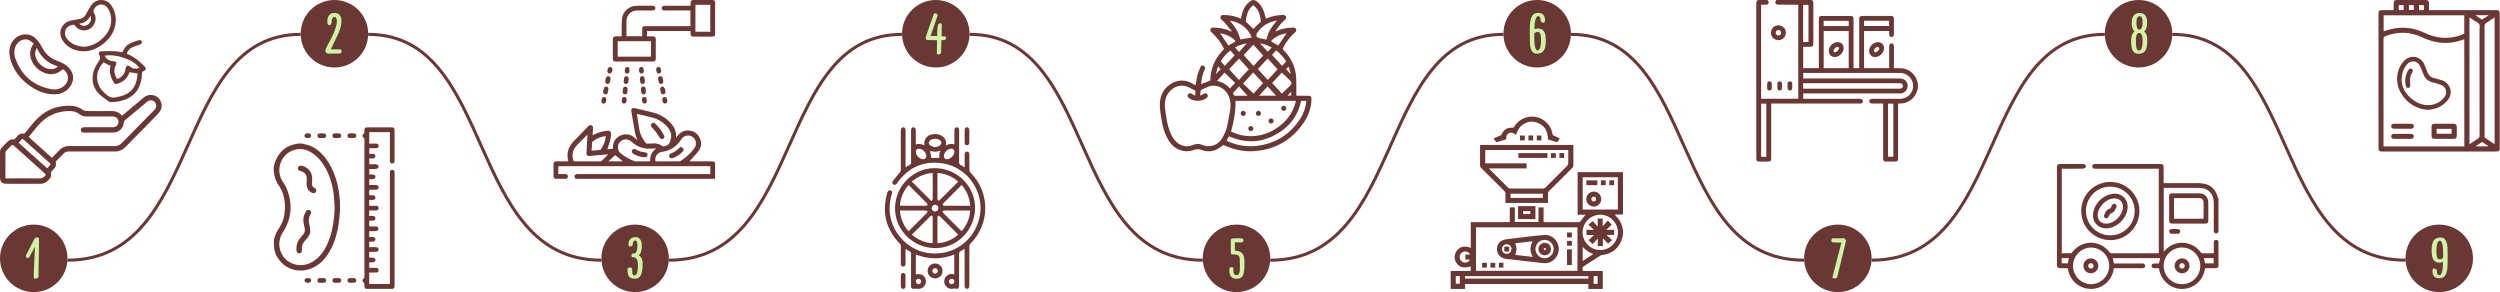<svg width="2037" height="238" viewBox="0 0 2037 238" fill="none" xmlns="http://www.w3.org/2000/svg">
<path d="M55 212C165.833 212 140.5 28 245 28" stroke="#6A3834" stroke-width="2.5"/>
<path d="M545 212C655.833 212 630.5 28 735 28" stroke="#6A3834" stroke-width="2.5"/>
<path d="M1035 212C1145.83 212 1120.5 28 1225 28" stroke="#6A3834" stroke-width="2.5"/>
<path d="M980 212C869.167 212 894.5 28 790 28" stroke="#6A3834" stroke-width="2.5"/>
<path d="M490 212C379.167 212 404.5 28 300 28" stroke="#6A3834" stroke-width="2.5"/>
<path d="M1525 212C1635.83 212 1610.5 28 1715 28" stroke="#6A3834" stroke-width="2.5"/>
<path d="M1960 212C1849.17 212 1874.5 28 1770 28" stroke="#6A3834" stroke-width="2.5"/>
<path d="M1470 212C1359.17 212 1384.5 28 1280 28" stroke="#6A3834" stroke-width="2.5"/>
<path d="M75.459 65.054C75.72 69.743 77.737 73.683 81.058 76.836C83.397 79.055 86.138 80.865 88.735 82.809C89.161 83.094 89.665 83.241 90.177 83.228C94.986 83.121 99.647 82.393 103.999 80.264C110.868 76.904 114.269 71.107 115.334 63.753C115.538 62.441 115.644 61.116 115.653 59.789C115.653 58.796 116.058 58.37 116.917 58.017C117.589 57.767 118.169 57.319 118.58 56.732C119.126 55.791 118.559 54.953 117.872 54.221C113.836 49.938 109.333 46.321 103.848 44.034C103.666 43.943 103.49 43.842 103.319 43.731C103.637 42.619 104.192 41.589 104.946 40.712C105.701 39.835 106.636 39.132 107.688 38.651C109.681 37.783 111.723 37.028 113.802 36.391C115.203 35.924 115.846 35.168 115.584 34.038C115.323 32.908 114.314 32.39 112.916 32.802C110.936 33.335 108.993 33.999 107.101 34.787C103.374 36.453 101.715 38.311 99.702 42.563C97.473 42.272 95.237 41.804 93.001 41.722C89.542 41.592 86.073 41.674 82.614 41.77C80.828 41.822 79.942 43.144 80.835 44.669C82.099 46.833 81.601 48.375 80.223 50.319C77.153 54.681 75.164 59.528 75.459 65.054ZM113.585 55.379C110.738 56.32 108.145 56.176 105.775 54.101C105.253 53.644 104.208 53.301 103.638 53.517C103.068 53.733 102.735 54.695 102.364 55.368C102.274 55.654 102.235 55.952 102.247 56.251C101.739 60.191 98.895 63.512 95.333 64.299C93.231 60.734 92.279 57.086 94.361 53.132C94.522 52.83 94.645 52.508 94.725 52.174C94.802 51.927 94.822 51.666 94.783 51.41C94.745 51.154 94.649 50.91 94.503 50.696C94.357 50.482 94.165 50.304 93.94 50.175C93.716 50.047 93.465 49.97 93.207 49.952C92.489 49.849 91.757 49.835 91.036 49.735C88.374 49.361 86.526 47.874 85.228 45.411C94.512 43.573 109.361 48.808 113.585 55.379ZM84.537 50.742C85.377 51.32 86.246 51.854 87.141 52.342C88.051 52.796 89.04 53.081 90.102 53.479C88.508 59.068 90.401 63.488 92.894 67.486C93.433 68.348 94.172 68.689 95.192 68.386C100.131 66.933 103.803 64.106 105.404 59.013C105.452 58.862 105.579 58.735 105.503 58.851L112.029 59.902C111.95 60.792 111.868 61.891 111.744 62.994C110.862 70.866 106.41 76.142 98.792 78.306C97.644 78.632 96.439 78.759 95.292 79.093C91.857 80.088 88.924 79.281 86.406 76.778C85.891 76.269 85.286 75.847 84.75 75.355C77.348 68.507 77.256 57.831 84.541 50.742H84.537ZM131.488 84.365C130.22 77.767 122.097 74.967 116.776 79.731C114.028 82.187 111.143 84.482 108.316 86.845L99.386 94.312C96.933 91.107 93.622 90.389 89.868 90.462C83.342 90.582 76.84 90.534 70.328 90.462C69.323 90.415 68.351 90.089 67.521 89.52C64.918 87.751 62.139 86.453 58.993 86.24C47.716 85.467 37.924 88.964 29.989 97.022C26.603 100.457 23.707 104.376 20.619 108.106C20.135 108.69 19.699 108.968 18.902 108.848C17.164 108.59 15.711 109.226 14.533 110.517C13.726 111.404 12.943 112.314 12.081 113.145C11.761 113.445 11.337 113.609 10.899 113.602C10.089 113.492 9.264 113.575 8.493 113.846C7.721 114.116 7.025 114.566 6.461 115.158C4.878 116.724 3.336 118.332 1.721 119.87C1.154 120.392 0.706 121.031 0.41 121.743C0.113 122.454 -0.025 123.222 0.004 123.992C0.045 130.889 0.021 137.79 0.024 144.687C0.024 148.046 1.713 149.728 5.091 149.732C14.389 149.732 23.69 149.691 32.988 149.753C36.766 149.777 39.033 147.493 41.06 144.827C41.317 144.461 41.499 144.047 41.595 143.609C41.691 143.172 41.7 142.72 41.62 142.279C41.18 140.561 41.963 139.555 43.055 138.538C43.516 138.089 43.952 137.614 44.361 137.116C44.899 136.527 45.28 135.811 45.468 135.036C45.656 134.26 45.645 133.449 45.436 132.679C45.23 131.896 45.494 131.5 45.978 131.023C47.902 129.127 49.853 127.245 51.691 125.284C52.958 123.91 54.397 123.391 56.248 123.398C68.545 123.443 80.845 123.398 93.145 123.443C96.834 123.443 99.85 122.237 102.436 119.578C110.68 111.106 118.97 102.672 127.307 94.278C129.258 92.306 131.051 90.297 131.69 87.508V84.681C131.625 84.567 131.508 84.475 131.488 84.365ZM36.481 143.546C35.131 144.92 33.62 145.408 31.672 145.384C23.106 145.281 14.543 145.339 5.977 145.339H4.411V141.324C4.411 135.715 4.383 130.106 4.445 124.494C4.488 123.802 4.763 123.145 5.225 122.628C6.482 121.23 7.89 119.97 9.182 118.599C9.844 117.895 10.325 117.82 11.088 118.51C19.549 126.135 28.021 133.743 36.505 141.334C37.622 142.337 37.536 142.475 36.481 143.546ZM40.476 134.898C39.758 135.554 39.14 136.32 38.415 137.116L15.175 116.308C16.058 115.34 16.893 114.395 17.768 113.475C18.397 112.805 18.833 113.375 19.27 113.77L31.219 124.504C34.279 127.252 37.309 130.034 40.411 132.747C41.331 133.534 41.348 134.101 40.476 134.898ZM125.71 89.617C121.735 93.638 117.769 97.669 113.812 101.711C108.945 106.66 104.05 111.582 99.231 116.573C98.491 117.377 97.587 118.012 96.579 118.435C95.571 118.858 94.484 119.06 93.392 119.025C81.055 118.991 68.713 119.049 56.372 118.984C53.212 118.967 50.636 119.949 48.472 122.268C46.494 124.394 44.385 126.39 42.252 128.547L23.388 111.579C28.904 105.053 33.489 97.74 41.547 93.896C46.926 91.327 52.539 90.146 58.481 90.578C60.808 90.739 63.03 91.611 64.846 93.076C66.505 94.405 68.342 94.917 70.444 94.903C77.314 94.862 84.153 94.882 91.008 94.903C91.735 94.871 92.463 94.927 93.176 95.071C94.205 95.322 95.108 95.936 95.721 96.8C96.333 97.664 96.614 98.719 96.511 99.773C96.271 101.992 94.505 103.62 92.125 103.651C88.312 103.703 84.5 103.668 80.687 103.668C76.613 103.668 72.543 103.668 68.473 103.668C66.834 103.668 65.856 104.5 65.852 105.832C65.849 107.165 66.859 108.041 68.459 108.044C76.342 108.044 84.228 108.082 92.111 108.044C96.885 108.017 100.489 104.651 100.901 99.887C100.918 99.49 101.021 99.103 101.204 98.751C101.386 98.399 101.644 98.091 101.959 97.85C107.959 92.873 113.908 87.834 119.919 82.867C122.694 80.573 126.514 81.902 127.201 85.344C127.562 87.034 126.899 88.415 125.71 89.617ZM25.758 70.921C31.573 74.72 37.92 77.004 44.969 76.846C51.567 76.702 57.014 72.81 58.91 66.978C59.117 66.336 59.312 65.693 59.515 65.048V61.695C58.193 55.904 54.167 52.658 48.97 50.515C47.984 50.106 47.012 49.653 46.009 49.282C41.001 47.431 37.347 44.095 34.795 39.421C33.663 37.308 32.369 35.287 30.924 33.375C28.688 30.47 25.771 28.422 22.035 28.017C15.749 27.33 9.741 31.85 8.113 38.346C7.107 42.354 7.708 46.27 9.013 50.089C12.063 59.057 17.933 65.817 25.751 70.921H25.758ZM28.691 43.164C28.753 41.911 29.296 40.678 29.619 39.438L30.216 39.386C33.531 46.943 39.284 51.734 47.246 54.118C46.06 55.381 44.44 56.147 42.712 56.261C35.76 57.021 28.344 50.127 28.684 43.164H28.691ZM12.225 38.96C13.365 35.155 16.765 32.28 20.338 32.091C23.367 31.922 25.49 33.568 27.516 35.632C21.303 43.031 25.662 53.627 33.493 58.061C37.876 60.545 42.492 61.393 47.232 59.136C48.63 58.47 49.819 57.371 51.158 56.43C56.53 59.521 56.836 66.391 51.632 70.447C48.692 72.738 45.223 73.271 41.75 72.635C27.3 69.98 17.607 61.558 12.575 47.812C11.489 44.98 11.364 41.87 12.218 38.96H12.225ZM50.674 32.372C53.71 37.525 58.519 40.376 64.255 41.423C71.64 42.773 78.162 40.29 83.919 35.842C88.879 32.005 92.544 27.155 93.839 20.835C94.148 19.334 94.244 17.788 94.436 16.263C94.364 12.204 93.183 8.242 91.022 4.805C87.038 -1.522 78.135 -1.632 74.068 4.661C72.605 6.921 71.338 9.311 70.039 11.675C69.511 12.709 68.739 13.598 67.79 14.267C66.841 14.935 65.743 15.362 64.592 15.511C62.352 15.855 60.126 16.339 57.901 16.751C50.557 18.135 46.882 25.932 50.684 32.39L50.674 32.372ZM73.615 12.883C74.872 15.734 73.862 18.685 71.255 20.261C68.995 21.635 66.35 21.275 64.674 19.231C68.844 18.826 71.698 16.562 73.625 12.901L73.615 12.883ZM57.303 20.722C58.024 20.468 58.8 20.378 59.546 20.182C60.209 20.007 60.607 20.182 61.023 20.79C63.87 24.867 69.187 25.984 73.285 23.418C77.537 20.756 79.286 14.975 76.761 10.85C75.775 9.236 76.074 8.195 76.984 6.934C77.108 6.763 77.207 6.57 77.328 6.395C80.076 2.662 85.317 2.809 87.838 6.687C89.61 9.391 90.574 12.543 90.617 15.776C90.723 21.443 88.477 26.155 84.64 30.202C80.11 35.01 74.552 37.566 69.002 38.102C62.579 38.102 56.832 35.162 54.153 30.995C51.632 27.076 53.109 22.212 57.313 20.739L57.303 20.722Z" fill="#6A3834"/>
<path d="M249.683 112.438C250.066 112.469 250.451 112.469 250.833 112.438C252.867 112.472 253.956 111.335 253.331 109.848C252.898 108.817 252.032 108.611 251.022 108.608C249.927 108.608 248.838 108.608 248.275 109.783C248.152 110.047 248.092 110.335 248.1 110.626C248.108 110.917 248.183 111.203 248.319 111.46C248.456 111.717 248.65 111.939 248.886 112.109C249.123 112.279 249.396 112.391 249.683 112.438ZM251.177 226.576C249.116 226.535 248.247 227.022 248.144 228.293C248.031 229.667 248.968 230.423 250.81 230.423C252.565 230.423 253.557 229.681 253.492 228.403C253.444 227.276 252.602 226.59 251.177 226.59V226.576ZM263.92 226.596C263.326 226.555 262.728 226.596 262.131 226.596C261.574 226.596 261.018 226.572 260.465 226.596C259.362 226.648 258.699 227.259 258.603 228.331C258.507 229.403 259.094 230.234 260.149 230.347C261.504 230.499 262.872 230.494 264.226 230.33C265.273 230.203 265.823 229.375 265.699 228.269C265.586 227.232 264.951 226.669 263.92 226.59V226.596ZM284.982 112.469C285.535 112.503 286.092 112.469 286.648 112.469C287.204 112.469 287.843 112.5 288.441 112.469C288.679 112.474 288.916 112.432 289.137 112.345C289.359 112.257 289.56 112.127 289.731 111.96C289.901 111.794 290.036 111.595 290.129 111.376C290.221 111.156 290.268 110.921 290.268 110.682C290.305 110.445 290.291 110.203 290.228 109.972C290.165 109.74 290.054 109.524 289.903 109.338C289.751 109.152 289.562 109 289.349 108.891C289.135 108.783 288.9 108.72 288.661 108.707C287.343 108.568 286.015 108.568 284.697 108.707C283.646 108.824 283.048 109.604 283.138 110.71C283.227 111.816 283.893 112.396 284.982 112.469ZM272.693 112.469C273.246 112.503 273.802 112.469 274.358 112.469C274.915 112.469 275.557 112.503 276.151 112.469C277.244 112.396 277.903 111.782 277.986 110.703C278.068 109.625 277.46 108.824 276.409 108.711C275.091 108.572 273.763 108.572 272.445 108.711C272.205 108.725 271.971 108.79 271.758 108.9C271.545 109.01 271.357 109.164 271.207 109.351C271.056 109.539 270.947 109.756 270.886 109.988C270.825 110.22 270.813 110.463 270.851 110.7C270.934 111.754 271.587 112.4 272.693 112.465V112.469ZM260.403 112.469C260.956 112.506 261.512 112.469 262.069 112.469C262.708 112.469 263.353 112.517 263.989 112.469C264.443 112.463 264.876 112.281 265.197 111.96C265.518 111.639 265.701 111.205 265.706 110.751C265.792 109.645 265.212 108.862 264.164 108.742C262.849 108.603 261.522 108.603 260.207 108.742C259.149 108.848 258.534 109.625 258.6 110.713C258.665 111.802 259.3 112.39 260.393 112.465L260.403 112.469ZM321.515 141.321C321.53 140.892 321.516 140.463 321.473 140.036C321.451 139.601 321.264 139.191 320.95 138.889C320.636 138.586 320.219 138.415 319.783 138.408C318.753 138.322 318.028 138.803 317.781 139.816C317.676 140.362 317.637 140.917 317.664 141.472C317.664 170.908 317.664 200.343 317.664 229.777V231.398H300.834V222.08H302.421C303.877 222.08 305.337 222.114 306.79 222.032C307.892 221.97 308.507 221.231 308.507 220.163C308.535 219.704 308.382 219.252 308.082 218.904C307.782 218.556 307.358 218.338 306.9 218.298C306.433 218.237 305.962 218.214 305.491 218.229C303.963 218.229 302.434 218.229 300.827 218.229V213.946C300.971 213.87 301.047 213.798 301.122 213.798C301.978 213.781 302.84 213.781 303.692 213.764C305.065 213.733 305.952 212.981 305.938 211.837C305.924 210.693 305.038 209.948 303.65 209.914C302.723 209.893 301.792 209.914 300.837 209.914V205.232C302.637 205.232 304.341 205.232 306.048 205.232C307.617 205.232 308.555 204.466 308.531 203.257C308.507 202.048 307.628 201.392 306.106 201.382C304.361 201.382 302.616 201.382 300.83 201.382V196.896C301.809 196.896 302.702 196.896 303.578 196.896C305.01 196.868 305.869 196.185 305.917 195.058C305.965 193.932 305.062 193.1 303.595 193.052C302.675 193.025 301.751 193.052 300.848 193.052V188.322C302.836 188.322 304.725 188.436 306.587 188.261C306.96 188.19 307.312 188.033 307.614 187.804C307.917 187.574 308.163 187.278 308.332 186.938C308.531 186.413 308.136 185.472 307.71 184.953C307.411 184.589 306.632 184.51 306.058 184.493C304.317 184.438 302.572 184.472 300.841 184.472V179.794H302.342C302.857 179.794 303.372 179.818 303.884 179.794C305.079 179.722 305.907 178.942 305.945 177.898C305.969 176.792 305.131 175.995 303.843 175.957C302.871 175.926 301.895 175.957 300.837 175.957V171.492C302.486 171.492 304.059 171.492 305.646 171.492C306.201 171.521 306.758 171.462 307.295 171.317C307.715 171.195 308.073 170.92 308.299 170.546C308.525 170.171 308.602 169.726 308.514 169.297C308.477 168.839 308.264 168.413 307.919 168.109C307.575 167.804 307.125 167.646 306.666 167.666C304.749 167.635 302.829 167.666 300.827 167.666V162.898C301.82 162.898 302.75 162.898 303.678 162.898C305.072 162.878 305.945 162.136 305.941 160.992C305.938 159.848 305.059 159.089 303.678 159.051C302.747 159.027 301.813 159.051 300.841 159.051V154.596C302.678 154.596 304.427 154.613 306.175 154.596C307.642 154.579 308.555 153.796 308.538 152.625C308.521 151.454 307.631 150.753 306.134 150.746C304.389 150.746 302.644 150.746 300.851 150.746V146.023H302.318C302.833 146.023 303.348 146.044 303.86 146.006C305.151 145.917 305.979 145.12 305.952 144.034C305.924 142.949 305.083 142.214 303.767 142.176C302.805 142.149 301.84 142.176 300.872 142.176V137.68C302.857 137.68 304.743 137.783 306.608 137.625C306.963 137.558 307.3 137.415 307.596 137.207C307.892 136.999 308.141 136.731 308.325 136.419C308.565 135.966 308.377 135.011 308.019 134.582C307.662 134.152 306.848 133.895 306.219 133.867C304.437 133.775 302.651 133.836 300.861 133.836V129.144H302.355C302.829 129.144 303.3 129.144 303.771 129.144C305.117 129.083 306.003 128.252 305.948 127.121C305.893 125.991 305.065 125.322 303.733 125.298C302.774 125.298 301.813 125.298 300.878 125.298V120.832C302.534 120.832 304.073 120.832 305.612 120.832C306.082 120.848 306.552 120.817 307.016 120.74C307.47 120.648 307.874 120.393 308.151 120.023C308.428 119.652 308.559 119.193 308.52 118.732C308.48 118.271 308.271 117.841 307.935 117.524C307.598 117.207 307.156 117.025 306.694 117.013C304.773 116.968 302.853 117.013 300.854 117.013V107.681H317.661V109.295C317.661 116.451 317.661 123.606 317.661 130.762C317.661 132.325 318.461 133.259 319.67 133.211C320.879 133.163 321.508 132.305 321.508 130.756C321.508 122.572 321.508 114.387 321.508 106.203C321.508 104.455 320.879 103.744 319.292 103.741C312.565 103.727 305.837 103.727 299.109 103.741C297.667 103.741 296.994 104.428 296.911 105.846C296.88 106.316 296.88 106.788 296.911 107.258C296.97 108.062 296.843 108.663 296.059 109.192C295.832 109.357 295.648 109.575 295.523 109.826C295.398 110.078 295.335 110.356 295.341 110.637C295.346 110.918 295.419 111.193 295.554 111.44C295.689 111.686 295.881 111.897 296.114 112.053C296.884 112.548 296.911 113.128 296.911 113.873C296.911 124.501 296.911 135.127 296.911 145.752V225.058C296.911 225.858 296.983 226.566 296.059 227.119C295.135 227.672 295.084 229.306 296.039 229.866C296.994 230.426 296.939 231.22 296.901 232.054C296.846 233.322 296.901 234.531 298.058 235.365H320.158C321.398 234.761 321.532 233.686 321.532 232.453C321.513 202.064 321.513 171.681 321.532 141.304L321.515 141.321ZM252.541 171.341C252.184 171.108 251.768 170.981 251.342 170.977C250.952 170.987 250.571 171.095 250.234 171.291C249.897 171.487 249.614 171.764 249.412 172.097C247.522 174.948 246.794 177.991 247.244 181.147C247.487 182.669 247.806 184.178 248.199 185.667C248.752 187.859 248.319 189.672 246.883 191.218C246.351 191.785 245.836 192.4 245.338 192.99L245.276 193.066L244.764 193.674C242.601 196.175 241.432 199.384 241.477 202.69C241.477 202.78 241.477 202.914 241.494 203.061C241.505 203.486 241.54 203.911 241.597 204.332C241.81 205.706 242.868 206.596 244.053 206.445C245.365 206.276 246.142 205.249 245.99 203.889C245.647 200.763 246.557 198.122 248.786 195.81C249.13 195.467 249.473 195.051 249.796 194.667L250.098 194.306C251.472 192.692 252.87 190.73 252.805 188.381C252.715 186.295 252.414 184.224 251.909 182.198C251.246 179.299 251.648 176.771 253.135 174.477C253.308 174.218 253.428 173.926 253.487 173.62C253.546 173.314 253.543 172.999 253.478 172.694C253.422 172.415 253.31 172.149 253.149 171.914C252.987 171.678 252.781 171.478 252.541 171.324V171.341ZM276.117 226.59C275.008 226.545 273.895 226.548 272.785 226.59C272.289 226.575 271.806 226.756 271.441 227.093C271.076 227.43 270.857 227.897 270.831 228.393C270.776 229.423 271.569 230.303 272.734 230.409C273.283 230.461 273.843 230.409 274.4 230.409C274.997 230.44 275.595 230.44 276.193 230.409C276.691 230.387 277.16 230.169 277.499 229.803C277.838 229.437 278.019 228.953 278.003 228.455C278.005 228.207 277.957 227.962 277.863 227.734C277.768 227.505 277.629 227.298 277.453 227.124C277.278 226.95 277.069 226.814 276.839 226.722C276.61 226.63 276.364 226.585 276.117 226.59ZM288.444 226.59C287.891 226.555 287.335 226.59 286.779 226.59C286.222 226.59 285.58 226.559 284.986 226.59C283.893 226.651 283.244 227.249 283.134 228.338C283.101 228.584 283.119 228.834 283.188 229.072C283.256 229.311 283.373 229.533 283.531 229.724C283.689 229.915 283.885 230.072 284.106 230.184C284.327 230.296 284.57 230.361 284.817 230.375C286.095 230.485 287.381 230.478 288.657 230.354C288.896 230.338 289.129 230.274 289.342 230.164C289.555 230.054 289.743 229.902 289.894 229.716C290.045 229.53 290.156 229.315 290.221 229.085C290.285 228.854 290.301 228.613 290.268 228.376C290.268 228.138 290.221 227.902 290.129 227.683C290.037 227.464 289.902 227.265 289.732 227.099C289.562 226.933 289.361 226.802 289.14 226.714C288.919 226.627 288.682 226.585 288.444 226.59ZM256.535 153.264C254.155 152.323 254.21 150.238 254.231 149.551C254.248 148.991 254.275 148.431 254.303 147.871V147.83C254.351 146.858 254.406 145.855 254.382 144.879C254.265 139.933 250.298 135.581 245.355 134.973C244.057 134.809 242.951 135.585 242.765 136.763C242.672 137.347 242.814 137.944 243.159 138.424C243.505 138.905 244.026 139.228 244.61 139.325C248.23 140.084 250.03 142.345 249.954 146.04C249.954 146.384 249.954 146.727 249.954 147.071V148.417H249.786C249.786 148.998 249.769 149.599 249.786 150.179C249.968 153.703 251.888 156.431 254.794 157.293C255.202 157.424 255.64 157.437 256.055 157.328C256.469 157.219 256.845 156.993 257.135 156.678C257.426 156.362 257.621 155.97 257.696 155.548C257.771 155.125 257.723 154.69 257.559 154.294C257.464 154.064 257.325 153.855 257.15 153.678C256.974 153.502 256.765 153.362 256.535 153.267V153.264ZM276.825 174.075C276.884 173.356 276.945 172.642 277.007 171.932V164.42C276.948 163.846 276.893 163.276 276.835 162.702V162.558C276.708 161.222 276.574 159.841 276.402 158.481C274.956 146.947 271.556 137.601 266.008 129.904C262.038 124.408 257.59 120.719 252.414 118.665C251.139 118.201 249.831 117.835 248.501 117.569C247.869 117.428 247.23 117.284 246.598 117.119L246.087 116.992L245.932 116.954H242.841L242.71 116.989C242.505 117.049 242.296 117.096 242.085 117.13C233.615 118.387 227.659 123.147 224.42 131.274C224.314 131.539 224.217 131.803 224.118 132.085L223.946 132.545C223.08 134.785 222.802 137.209 223.139 139.586C223.204 140.053 223.246 140.523 223.262 140.994C223.687 144.76 225.089 148.349 227.329 151.405C231.887 157.694 232.797 167.494 231.98 172.169C231.956 172.832 231.719 177.293 229.998 180.852C229.326 182.507 228.506 184.098 227.549 185.606C225.282 188.958 223.894 192.087 223.183 195.457V195.646C223.063 198.297 222.775 204.511 225.931 209.546C226.206 209.927 226.508 210.36 226.807 210.793C226.892 210.902 226.968 211.017 227.037 211.136L227.109 211.243C232.873 219.692 244.194 222.77 254.038 218.562C259.998 216.017 264.765 211.525 268.612 204.823C272.734 197.645 275.21 189.35 276.395 178.719C276.564 177.183 276.698 175.604 276.825 174.079V174.075ZM267.348 197.346C264.714 203.69 261.557 208.148 257.415 211.37C253.427 214.461 249.254 216.048 245.018 216.048C242.963 216.04 240.922 215.692 238.98 215.018C236.55 214.186 234.344 212.806 232.532 210.985C230.721 209.164 229.352 206.952 228.531 204.518C227.667 202.023 227.387 199.362 227.714 196.742C228.04 194.122 228.964 191.611 230.414 189.405C237.685 178.283 238.716 166.175 233.481 153.418C232.794 151.735 231.733 150.124 230.709 148.565L230.386 148.067C228.88 145.781 227.945 143.166 227.66 140.444C227.375 137.721 227.748 134.97 228.748 132.421C229.701 129.885 231.249 127.615 233.262 125.803C235.276 123.99 237.695 122.687 240.316 122.004C245.163 120.722 249.82 121.66 254.557 124.824C259.293 127.987 263.144 132.651 266.28 139.013C269.512 145.57 271.432 152.724 272.157 160.882C272.339 162.943 272.438 165.004 272.538 167.03V167.147C272.583 168.037 272.627 168.93 272.679 169.819V169.885C272.146 181.288 270.501 189.758 267.348 197.349V197.346Z" fill="#6A3834"/>
<path d="M525.255 124.058C522.743 123.825 520.311 123.049 518.128 121.784C516.812 121.036 515.627 121.3 515.036 122.403C514.446 123.505 514.868 124.618 516.166 125.377C518.817 126.945 521.793 127.885 524.863 128.125C526.516 128.245 527.47 127.623 527.611 126.335C527.752 125.047 526.89 124.206 525.255 124.058ZM555.035 119.593C554.272 120.084 553.661 120.338 553.238 120.771C551.433 122.607 549.249 124.027 546.839 124.934C545.424 125.477 544.868 126.573 545.328 127.727C545.788 128.881 546.897 129.279 548.227 128.798C551.3 127.694 554.068 125.876 556.302 123.495C556.934 122.808 557.332 121.99 556.776 121.169C556.36 120.544 555.656 120.136 555.024 119.583L555.035 119.593ZM580.452 131.477H561.729C564.205 128.73 566.788 126.112 569.035 123.234C571.552 120.015 571.937 116.316 570.24 112.565C568.544 108.815 565.542 106.726 561.451 106.383C557.521 106.067 554.365 107.636 552.002 110.793C551.699 111.198 551.435 111.631 551.016 112.249C550.937 110.934 550.947 109.845 550.786 108.777C550.383 106.048 549.228 103.485 547.451 101.375C543.408 96.419 537.825 92.958 531.589 91.541C526.801 90.404 522.016 89.243 517.228 88.106C515.407 87.674 514.106 88.656 514.387 90.428C515.363 96.515 516.366 102.598 517.516 108.65C517.86 110.46 518.725 112.167 519.454 114.207C518.622 113.52 517.966 112.995 517.345 112.438C513.869 109.347 509.908 108.529 505.666 110.415C501.424 112.301 499.37 115.78 499.405 120.452C499.405 120.661 499.384 120.871 499.367 121.204L494.933 121.626C495.795 118.8 496.732 116.014 497.467 113.18C497.811 111.872 497.811 110.463 497.862 109.096C497.917 107.245 497.024 106.489 495.135 106.582C491.098 106.756 487.159 107.877 483.636 109.855C483.488 109.941 483.334 110.016 483.175 110.079C483.107 110.103 483.014 110.061 482.832 110.037C482.945 108.258 483.041 106.469 483.175 104.682C483.265 103.57 483.062 102.622 481.952 102.103C480.843 101.584 479.998 102.161 479.236 102.951C475.244 107.073 471.247 111.195 467.245 115.317C463.037 119.644 461.519 124.735 462.9 130.646C462.951 130.866 462.986 131.096 463.051 131.457H453.358C451.541 131.529 451.026 132.144 451.022 134.098C451.022 137.055 451.067 140.013 451.002 142.967C450.974 144.148 451.287 145.055 452.307 145.673H461.581C462.367 144.986 463.085 144.231 462.611 143.049C462.137 141.868 461.124 141.792 460.045 141.813C458.383 141.84 456.717 141.813 454.893 141.813V135.397H578.745V141.84H471.047C470.618 141.84 470.13 141.713 469.776 141.878C469.158 142.163 468.316 142.527 468.138 143.053C467.935 143.64 468.337 144.454 468.533 145.151C468.595 145.361 468.852 145.515 469.021 145.694H582.661V132.566C582.386 132.238 582.047 131.971 581.664 131.782C581.28 131.592 580.862 131.485 580.435 131.467L580.452 131.477ZM518.894 92.723C523.613 93.88 528.089 94.842 532.482 96.092C537.26 97.449 541.179 100.231 544.325 104.085C546.358 106.579 547.248 109.471 546.688 112.607C546.001 116.385 545.002 118.563 541.313 119.167C540.636 119.273 539.943 119.142 539.351 118.796C537.04 117.194 534.214 116.513 531.427 116.886C530.067 117.041 528.696 117.075 527.33 116.986C527.045 116.965 526.767 116.886 526.514 116.754C526.261 116.622 526.037 116.441 525.856 116.22C524.663 114.502 523.583 112.707 522.624 110.848C520.907 107.375 520.659 103.522 520.017 99.774C519.629 97.5 519.292 95.227 518.894 92.723ZM482.468 116.055C482.509 115.769 482.654 115.508 482.877 115.323C485.968 112.864 489.686 111.317 493.61 110.858C493.305 115.062 491.769 118.655 489.399 121.932C489.254 122.079 489.059 122.166 488.853 122.176C486.644 122.392 484.436 122.591 482.035 122.815C482.183 120.39 482.32 118.216 482.468 116.045V116.055ZM490.175 131.196C490.01 131.339 489.81 131.437 489.595 131.477H467.894C467.705 131.392 467.539 131.263 467.411 131.1C467.282 130.938 467.195 130.746 467.155 130.543C465.799 126.167 466.582 122.231 469.635 118.834C471.638 116.608 473.781 114.506 475.883 112.37C476.739 111.497 477.656 110.683 478.631 109.759C478.631 110.24 478.652 110.649 478.631 111.054C478.367 115.543 478.078 120.029 477.838 124.515C477.735 126.435 478.525 127.218 480.431 127.077C482.949 126.895 485.459 126.638 487.987 126.411L495.544 125.724C493.572 127.727 491.907 129.475 490.175 131.192V131.196ZM495.671 131.477L501.191 126.411L507.542 131.477H495.671ZM529.751 131.477H517.403L517.327 131.45C513.144 129.856 509.218 127.792 505.752 124.924C504.725 124.049 503.997 122.874 503.674 121.565C503.35 120.255 503.445 118.876 503.947 117.624C504.449 116.371 505.331 115.308 506.47 114.584C507.609 113.86 508.946 113.512 510.293 113.589C512.11 113.668 513.515 114.537 514.83 115.715C519.711 120.088 525.423 121.791 531.915 120.964C532.71 120.914 533.507 120.914 534.302 120.964L534.464 121.255C530.967 123.756 529.456 127.173 529.755 131.467L529.751 131.477ZM553.472 131.477H534.027C533.34 127.675 535.59 124.264 539.265 123.77C546.211 122.825 551.456 119.408 555.172 113.465C555.623 112.72 556.223 112.075 556.934 111.572C557.645 111.068 558.451 110.716 559.304 110.537C560.157 110.359 561.037 110.358 561.891 110.534C562.744 110.711 563.552 111.061 564.264 111.562C567.331 113.671 567.987 117.766 565.71 120.836C562.742 124.89 559.022 128.335 554.753 130.983C554.36 131.221 553.927 131.385 553.475 131.467L553.472 131.477ZM494.685 68.363C494.925 68.42 495.174 68.428 495.418 68.388C495.661 68.347 495.894 68.259 496.103 68.127C496.311 67.996 496.492 67.824 496.634 67.622C496.775 67.42 496.876 67.192 496.928 66.951C497.177 66.049 497.366 65.131 497.491 64.204C497.646 63.012 496.691 61.985 495.115 62.026C494.826 62.301 494.084 62.713 493.833 63.314C493.484 64.273 493.269 65.277 493.195 66.295C493.067 67.381 493.655 68.088 494.685 68.363ZM491.422 84.307C491.862 84.438 492.335 84.393 492.742 84.181C493.149 83.97 493.458 83.609 493.603 83.174C493.793 82.615 493.933 82.04 494.019 81.457C494.091 80.083 493.473 79.186 492.446 79.052C491.977 78.958 491.49 79.054 491.092 79.319C490.694 79.583 490.418 79.995 490.323 80.464C490.122 81.071 489.995 81.701 489.945 82.339C489.892 82.795 490.016 83.253 490.292 83.619C490.568 83.986 490.973 84.232 491.426 84.307H491.422ZM496.829 59.92C498.151 59.896 499.044 58.516 499.027 56.53C499.022 56.012 498.815 55.516 498.449 55.148C498.083 54.781 497.587 54.572 497.069 54.566C495.75 54.583 494.874 55.957 494.902 57.966C494.895 58.222 494.941 58.476 495.035 58.714C495.13 58.952 495.271 59.169 495.452 59.35C495.632 59.532 495.847 59.675 496.085 59.771C496.322 59.868 496.576 59.915 496.832 59.91L496.829 59.92ZM492.968 76.861C494.046 77.039 494.84 76.572 495.166 75.559C495.406 74.68 495.6 73.789 495.747 72.89C495.812 71.568 495.201 70.737 494.177 70.548C493.687 70.468 493.186 70.581 492.778 70.863C492.369 71.144 492.085 71.573 491.986 72.059C491.757 72.922 491.579 73.799 491.453 74.683C491.37 75.172 491.482 75.674 491.765 76.082C492.048 76.489 492.48 76.769 492.968 76.861ZM534.577 107.733C535.607 109.089 536.387 110.639 537.376 112.033C537.794 112.533 538.272 112.981 538.798 113.366C540.677 113.407 541.814 111.906 541.185 110.618C539.332 106.789 536.756 103.356 533.598 100.506C532.757 99.74 531.537 99.953 530.833 100.787C530.129 101.622 530.146 102.653 530.946 103.583C532.162 104.964 533.474 106.269 534.587 107.733H534.577ZM541.223 79.062C540.169 79.241 539.616 79.952 539.619 81.226C539.705 81.846 539.837 82.457 540.014 83.057C540.159 83.496 540.459 83.867 540.857 84.101C541.256 84.335 541.726 84.416 542.179 84.329C542.633 84.242 543.04 83.992 543.323 83.627C543.607 83.263 543.748 82.807 543.72 82.346C543.676 81.664 543.537 80.991 543.308 80.347C543.197 79.905 542.919 79.524 542.531 79.284C542.144 79.044 541.679 78.965 541.234 79.062H541.223ZM537.723 62.071C536.672 62.294 536.071 63.032 536.178 64.1C536.29 65.115 536.499 66.117 536.803 67.092C536.854 67.313 536.949 67.522 537.082 67.707C537.215 67.891 537.383 68.047 537.577 68.165C537.77 68.284 537.986 68.364 538.21 68.399C538.434 68.434 538.664 68.424 538.884 68.37C539.945 68.195 540.478 67.477 540.509 66.203C540.344 65.215 540.123 64.238 539.846 63.276C539.787 63.058 539.685 62.854 539.547 62.675C539.408 62.497 539.236 62.347 539.04 62.235C538.844 62.123 538.627 62.051 538.403 62.023C538.179 61.994 537.951 62.011 537.734 62.071H537.723ZM541.642 72.079C541.299 71.372 540.574 70.853 540.244 70.493C538.675 70.554 537.816 71.437 537.922 72.553C538.011 73.57 538.204 74.575 538.499 75.552C538.809 76.582 539.616 77.036 540.691 76.857C541.179 76.766 541.612 76.487 541.896 76.079C542.18 75.672 542.292 75.169 542.209 74.68C542.085 73.8 542.03 72.856 541.653 72.079H541.642ZM580.455 0C575.269 0.031 570.086 0 564.903 0.021C563.422 0.021 562.735 0.735 562.677 2.247C562.646 3.006 562.677 3.765 562.677 4.672H561.169C554.741 4.672 548.315 4.672 541.89 4.672C541.421 4.648 540.951 4.694 540.495 4.809C540.072 4.912 539.703 5.17 539.461 5.532C539.219 5.894 539.121 6.333 539.186 6.764C539.197 7.198 539.368 7.613 539.665 7.929C539.962 8.246 540.365 8.442 540.797 8.481C541.224 8.528 541.653 8.541 542.082 8.519H562.553V21.31H525.832C523.826 21.31 523.249 21.897 523.242 23.913C523.242 25.782 523.242 27.647 523.242 29.488H510.441C510.441 25.456 510.441 21.519 510.441 17.587C510.441 12.091 514.03 8.526 519.553 8.519C523.623 8.519 527.694 8.519 531.764 8.519C533.138 8.519 534.024 7.725 534.01 6.588C533.996 5.451 533.134 4.686 531.85 4.682C527.35 4.682 522.847 4.562 518.354 4.723C512.361 4.936 507.428 9.329 506.817 15.323C506.384 19.52 506.635 23.79 506.58 28.032C506.58 28.526 506.58 29.024 506.58 29.468C506.444 29.517 506.304 29.555 506.161 29.581L501.919 29.602C499.992 29.602 499.343 30.24 499.343 32.116C499.343 37.3 499.343 42.484 499.343 47.669C499.343 49.42 500.002 50.111 501.727 50.111C511.802 50.111 521.87 50.111 531.932 50.111C533.667 50.111 534.336 49.424 534.336 47.682C534.336 42.498 534.336 37.314 534.336 32.129C534.336 30.247 533.684 29.615 531.771 29.602C530.242 29.602 528.717 29.602 527.182 29.602V25.253H562.694C562.694 25.916 562.694 26.503 562.694 27.094C562.694 29.251 563.288 29.842 565.442 29.842C570.282 29.842 575.125 29.811 579.964 29.863C581.146 29.863 582.053 29.578 582.671 28.554V1.302C582.118 0.547 581.507 -0.017 580.469 0H580.455ZM530.428 33.551V46.164H503.293V33.551H530.428ZM578.721 25.882H566.63V3.923H578.721V25.882ZM522.39 54.562C521.04 54.682 520.47 55.812 520.731 57.856C520.907 59.23 521.703 60.013 522.857 59.917C524.012 59.821 524.63 58.959 524.575 57.53C524.503 55.469 523.747 54.442 522.397 54.562H522.39ZM536.129 54.624C535.679 54.705 535.277 54.954 535.004 55.321C534.731 55.688 534.608 56.145 534.659 56.599C534.71 57.281 534.851 57.953 535.078 58.598C535.19 59.042 535.471 59.425 535.862 59.663C536.252 59.902 536.721 59.979 537.167 59.876C538.225 59.69 538.767 58.969 538.757 57.626C538.664 56.989 538.514 56.363 538.307 55.754C538.164 55.322 537.859 54.962 537.456 54.751C537.052 54.541 536.583 54.495 536.147 54.624H536.129ZM507.621 72.141C507.456 72.976 507.425 73.835 507.332 74.683C507.305 75.896 507.954 76.782 509.008 76.885C510.063 76.988 510.867 76.455 511.1 75.415C511.298 74.454 511.401 73.476 511.409 72.495C511.405 72.022 511.226 71.568 510.905 71.22C510.585 70.872 510.147 70.656 509.676 70.613C509.205 70.57 508.735 70.704 508.357 70.988C507.979 71.273 507.72 71.687 507.631 72.152L507.621 72.141ZM508.383 64.2C508.304 64.918 508.212 65.639 508.191 66.361C508.149 66.858 508.304 67.352 508.622 67.737C508.939 68.122 509.395 68.368 509.891 68.421C510.135 68.452 510.383 68.434 510.62 68.369C510.857 68.304 511.078 68.192 511.272 68.041C511.466 67.89 511.628 67.702 511.749 67.487C511.869 67.273 511.947 67.037 511.976 66.793C512.117 66.041 512.172 65.272 512.265 64.513C512.295 63.036 511.622 62.108 510.441 62.057C509.352 61.981 508.555 62.806 508.397 64.19L508.383 64.2ZM506.601 82.559C506.596 82.797 506.639 83.033 506.728 83.254C506.817 83.474 506.95 83.674 507.119 83.842C507.287 84.01 507.488 84.142 507.709 84.23C507.93 84.318 508.166 84.361 508.404 84.356C509.506 84.404 510.162 83.792 510.386 82.741C510.489 82.243 510.506 81.711 510.585 81C510.611 80.535 510.462 80.077 510.167 79.717C509.872 79.357 509.452 79.121 508.991 79.056C508.771 78.996 508.542 78.98 508.316 79.01C508.09 79.039 507.873 79.113 507.676 79.228C507.479 79.342 507.307 79.494 507.169 79.676C507.032 79.858 506.932 80.065 506.875 80.285C506.649 81.017 506.561 81.785 506.614 82.549L506.601 82.559ZM512.859 58.289C512.915 57.995 512.95 57.698 512.965 57.399C513.061 55.565 512.409 54.624 511.189 54.569C510.039 54.521 509.259 55.383 509.129 56.86C509.101 57.203 509.074 57.547 509.074 57.89C509.074 59.038 509.737 59.831 510.76 59.951C511.784 60.071 512.625 59.405 512.89 58.279L512.859 58.289ZM524.042 70.531C523.795 70.538 523.552 70.596 523.327 70.699C523.102 70.802 522.9 70.949 522.732 71.131C522.565 71.314 522.436 71.528 522.352 71.761C522.269 71.994 522.233 72.241 522.246 72.488C522.273 73.383 522.357 74.276 522.497 75.161C522.539 75.656 522.773 76.115 523.149 76.44C523.525 76.764 524.014 76.929 524.51 76.899C525.578 76.84 526.313 75.999 526.327 74.731C526.241 73.927 526.203 73.014 526.035 72.148C525.978 71.674 525.741 71.24 525.373 70.937C525.004 70.633 524.532 70.484 524.056 70.52L524.042 70.531ZM524.808 79.032C523.74 79.141 523.136 79.863 523.091 80.938C523.092 81.492 523.146 82.046 523.252 82.59C523.428 83.765 524.283 84.469 525.358 84.362C526.364 84.263 527.075 83.435 527.075 82.168C527.026 81.625 526.949 81.085 526.845 80.55C526.629 79.471 525.883 78.915 524.822 79.021L524.808 79.032ZM523.507 62.057C522.174 61.844 521.339 62.943 521.405 64.715C521.472 65.478 521.577 66.237 521.721 66.989C521.776 67.252 521.89 67.499 522.052 67.714C522.215 67.928 522.422 68.103 522.66 68.228C522.899 68.353 523.161 68.423 523.43 68.435C523.699 68.446 523.966 68.398 524.214 68.294C526.189 67.394 525.269 65.67 525.245 64.238C525.255 63.097 524.729 62.239 523.538 62.047L523.507 62.057Z" fill="#6A3834"/>
<path d="M735.914 222.368C734.787 222.368 734.018 223.23 733.987 224.621C733.956 226.074 733.987 227.527 733.987 228.98C733.987 230.433 733.96 231.8 733.987 233.208C734.015 234.617 734.818 235.434 735.966 235.396C737.113 235.359 737.803 234.551 737.817 233.219C737.851 230.354 737.851 227.492 737.817 224.632C737.81 223.234 737.037 222.372 735.914 222.368ZM787.817 118.321C788.879 118.349 789.576 117.748 789.751 116.656C789.797 116.314 789.816 115.97 789.806 115.625C789.806 112.592 789.778 109.556 789.806 106.523C789.823 105.383 789.559 104.438 788.624 103.737H787.082C786.718 104.287 786.052 104.823 786.052 105.379C785.955 109.137 785.962 112.898 786.017 116.656C786.035 117.707 786.821 118.294 787.817 118.321ZM760.991 202.151C778.712 202.838 793.739 188.635 794.47 170.551C795.188 152.848 780.999 137.769 762.922 137.017C745.15 136.282 730.02 150.509 729.312 168.617C728.615 186.392 742.852 201.464 760.991 202.151ZM759.961 196.93C759.961 197.305 759.913 197.679 759.875 198.194C753.473 197.748 747.987 195.378 742.955 191.167C743.763 190.39 744.474 189.721 745.164 189.03C749.437 184.764 753.696 180.484 757.993 176.239C758.316 175.923 758.992 175.604 759.315 175.737C759.638 175.871 759.937 176.565 759.94 177.015C759.975 183.655 759.964 190.291 759.958 196.93H759.961ZM763.911 198.201C763.877 197.655 763.832 197.239 763.832 196.827C763.832 190.273 763.815 183.72 763.853 177.17C763.853 176.672 764.227 176.177 764.426 175.679C764.914 175.885 765.522 175.968 765.872 176.315C770.564 180.947 775.234 185.603 779.883 190.284C780.151 190.552 780.401 190.837 780.766 191.225C775.83 195.395 770.331 197.734 763.908 198.201H763.911ZM783.561 188.432C783.201 188.089 782.916 187.859 782.651 187.594C777.955 182.902 773.266 178.208 768.586 173.512C768.263 173.185 767.923 172.533 768.043 172.196C768.163 171.86 768.864 171.561 769.311 171.561C775.988 171.519 782.668 171.53 789.349 171.537C789.693 171.537 790.015 171.578 790.517 171.612C790.07 178.022 787.694 183.521 783.572 188.432H783.561ZM783.561 150.722C787.714 155.63 790.088 161.15 790.534 167.666H788.995C782.524 167.666 776.053 167.666 769.585 167.635C769.053 167.635 768.524 167.233 767.995 167.02C768.211 166.536 768.314 165.935 768.682 165.581C773.291 160.921 777.922 156.28 782.572 151.66C782.84 151.364 783.156 151.086 783.551 150.722H783.561ZM763.842 141.682C763.842 141.517 763.88 141.338 763.932 140.95C770.341 141.417 775.843 143.756 780.717 147.885C780.546 148.131 780.36 148.368 780.161 148.592C775.352 153.401 770.532 158.21 765.701 163.019C765.533 163.171 765.335 163.285 765.119 163.353C764.903 163.42 764.675 163.44 764.45 163.41C764.172 163.341 763.863 162.723 763.86 162.38C763.818 155.472 763.829 148.579 763.832 141.682H763.842ZM761.888 166.831C762.434 166.831 762.967 166.994 763.42 167.298C763.873 167.602 764.225 168.034 764.431 168.539C764.638 169.045 764.689 169.6 764.579 170.134C764.468 170.669 764.201 171.158 763.812 171.54C763.423 171.922 762.928 172.18 762.392 172.28C761.855 172.38 761.301 172.318 760.8 172.102C760.299 171.887 759.874 171.526 759.578 171.068C759.282 170.609 759.13 170.073 759.14 169.527C759.165 168.813 759.463 168.136 759.972 167.635C760.481 167.133 761.163 166.845 761.878 166.831H761.888ZM759.899 140.946C759.927 141.517 759.968 141.977 759.971 142.423C759.971 148.932 759.971 155.441 759.947 161.95C759.95 162.497 759.745 163.025 759.374 163.427C758.625 164.066 758.254 163.18 757.852 162.778C753.272 158.221 748.693 153.654 744.113 149.077C743.708 148.724 743.283 148.396 742.839 148.094C747.939 143.777 753.435 141.42 759.889 140.946H759.899ZM740.293 150.66C742.031 152.412 743.656 154.05 745.284 155.682C748.647 159.044 752.023 162.397 755.358 165.787C755.509 165.955 755.622 166.154 755.688 166.37C755.755 166.586 755.773 166.813 755.743 167.037C755.671 167.319 755.056 167.635 754.713 167.638C747.812 167.673 740.912 167.662 734.011 167.655C733.846 167.655 733.668 167.618 733.297 167.573C733.688 161.181 736.069 155.675 740.293 150.66ZM734.688 171.526C741.241 171.526 747.792 171.509 754.342 171.547C754.836 171.547 755.327 171.935 755.819 172.141C755.602 172.625 755.496 173.223 755.132 173.58C750.526 178.238 745.882 182.854 741.248 187.491C740.953 187.787 740.637 188.061 740.242 188.432C736.141 183.733 733.685 177.824 733.249 171.602C733.767 171.571 734.228 171.526 734.674 171.526H734.688ZM790.675 140.5C790.184 139.95 789.899 139.245 789.871 138.508C789.799 134.266 789.851 130.02 789.823 125.778C789.823 124.315 789.112 123.535 787.92 123.525C786.728 123.515 786.021 124.281 785.99 125.741C785.959 127.2 785.99 128.739 785.99 130.24C785.99 132.239 785.99 134.242 785.99 136.423C784.719 135.626 783.685 134.881 782.555 134.304C781.707 133.864 781.48 133.304 781.483 132.38C781.521 123.724 781.483 115.069 781.525 106.413C781.525 105.231 781.257 104.314 780.188 103.73H778.904C777.915 104.383 777.612 105.297 777.626 106.478C777.681 110.157 777.647 113.832 777.647 117.638C776.481 117.306 775.261 117.212 774.059 117.361C772.856 117.509 771.696 117.898 770.647 118.504C771.334 115.539 770.55 113.197 768.359 111.397C767.361 110.576 766.209 109.961 764.97 109.589C763.732 109.217 762.432 109.095 761.146 109.23C755.582 109.676 752.676 112.984 753.102 118.39C750.931 117.325 748.715 116.934 746.194 117.683V115.605C746.194 112.565 746.157 109.522 746.212 106.478C746.236 105.31 745.92 104.397 744.937 103.73H743.653C742.584 104.314 742.313 105.228 742.316 106.41C742.354 115.055 742.316 123.7 742.358 132.346C742.358 133.266 742.138 133.83 741.279 134.266C740.18 134.822 739.17 135.557 737.844 136.378V134.778C737.844 125.404 737.844 116.03 737.862 106.657C737.862 105.479 737.666 104.476 736.694 103.73H735.141C734.152 104.466 733.956 105.475 733.96 106.65C733.987 117.191 733.96 127.733 733.994 138.274C733.998 139.159 733.651 140.009 733.029 140.637C731.078 142.904 729.209 145.247 727.413 147.637C727.253 147.843 727.139 148.08 727.079 148.333C727.018 148.586 727.013 148.849 727.063 149.105C727.113 149.36 727.218 149.601 727.369 149.813C727.521 150.024 727.716 150.201 727.942 150.33C728.794 150.863 729.862 150.639 730.559 149.774C730.748 149.54 730.903 149.279 731.074 149.035C740.132 136.364 752.425 130.855 767.827 133.07C788.181 135.993 802.305 156.297 798.273 176.418C794.257 196.477 775.871 209.258 755.63 206.067C738.603 203.377 725.173 187.938 724.851 170.716C724.744 166.34 725.384 161.979 726.743 157.818C727.049 156.898 727.142 155.936 726.252 155.39C725.716 155.063 724.799 154.909 724.27 155.149C723.741 155.39 723.24 156.18 723.058 156.805C718.361 172.632 721.704 186.536 733.087 198.517C733.38 198.786 733.612 199.116 733.767 199.483C733.921 199.849 733.995 200.245 733.984 200.643C733.946 205.187 733.963 209.728 733.984 214.272C733.96 214.785 733.999 215.298 734.1 215.801C734.348 216.756 735.038 217.209 736.014 217.175C736.425 217.18 736.825 217.037 737.14 216.772C737.456 216.508 737.665 216.139 737.731 215.732C737.81 215.268 737.841 214.798 737.824 214.327C737.824 210.941 737.824 207.557 737.824 204.171C737.824 203.738 737.862 203.302 737.889 202.745C739.126 203.525 740.139 204.253 741.235 204.806C742.079 205.242 742.327 205.788 742.323 206.723C742.286 215.292 742.303 223.862 742.303 232.432C742.284 232.861 742.294 233.29 742.334 233.717C742.373 233.992 742.47 234.255 742.62 234.489C742.77 234.723 742.969 234.922 743.202 235.073C743.436 235.223 743.699 235.322 743.974 235.362C744.249 235.402 744.53 235.382 744.796 235.304C745.498 235.117 746.233 235.09 746.947 235.225C751.412 236.289 755.458 232.133 754.221 227.716C753.273 224.323 750.364 222.77 746.232 223.509V207.365C756.672 211.487 767.108 211.487 777.54 207.365V223.509C777.145 223.43 776.822 223.351 776.51 223.302C775.278 223.08 774.007 223.241 772.869 223.763C771.732 224.286 770.782 225.145 770.149 226.225C769.539 227.268 769.256 228.469 769.335 229.674C769.415 230.879 769.854 232.032 770.595 232.985C772.144 235.012 774.689 235.784 777.272 235.091C777.784 234.987 778.314 235.028 778.804 235.207C779.694 235.503 780.522 235.389 780.982 234.641C781.307 234.053 781.469 233.389 781.453 232.717C781.48 224.017 781.452 215.32 781.49 206.613C781.49 206.125 781.645 205.438 781.981 205.191C783.177 204.315 784.485 203.587 785.949 202.68V232.363C785.949 234.424 786.581 235.383 787.917 235.348C789.253 235.314 789.806 234.4 789.806 232.405C789.806 221.819 789.806 211.236 789.84 200.65C789.849 199.911 790.122 199.199 790.61 198.644C806.856 182.37 806.877 156.802 790.647 140.5H790.675ZM752.264 129.715C749.403 129.746 746.253 126.661 746.212 123.79C746.187 122.031 747.149 121.087 748.904 121.145C751.831 121.238 754.826 124.353 754.768 127.242C754.719 128.76 753.768 129.701 752.236 129.715H752.264ZM765.367 125.699C765.227 126.651 765.336 127.64 765.336 128.684H758.828C758.5 126.772 758.172 124.837 757.842 122.879C760.557 123.898 763.557 123.857 766.243 122.763C765.883 123.848 765.484 124.755 765.34 125.699H765.367ZM766.109 118.301C765.137 119.218 763.65 119.737 761.967 119.747L761.812 120.09C760.476 119.51 759.016 119.115 757.831 118.308C756.372 117.312 756.457 115.653 757.776 114.475C759.879 112.589 764.028 112.599 766.092 114.492C767.322 115.656 767.329 117.13 766.082 118.301H766.109ZM771.495 129.715C770.032 129.67 769.118 128.76 769.074 127.293C768.981 124.308 772.165 121.086 775.143 121.135C776.75 121.162 777.636 122.09 777.63 123.742C777.588 126.658 774.36 129.79 771.468 129.715H771.495ZM748.434 227.132C748.721 227.129 749.006 227.184 749.273 227.293C749.539 227.402 749.78 227.563 749.984 227.766C750.187 227.97 750.347 228.211 750.456 228.478C750.564 228.744 750.618 229.029 750.615 229.317C750.613 229.896 750.385 230.452 749.981 230.868C749.577 231.283 749.027 231.525 748.448 231.543C748.15 231.546 747.854 231.49 747.578 231.376C747.303 231.263 747.053 231.094 746.844 230.881C746.636 230.668 746.472 230.416 746.364 230.138C746.256 229.86 746.205 229.563 746.215 229.265C746.216 228.98 746.274 228.699 746.386 228.437C746.497 228.175 746.659 227.938 746.863 227.739C747.067 227.541 747.309 227.385 747.574 227.28C747.839 227.176 748.122 227.126 748.406 227.132H748.434ZM775.418 231.543C775.12 231.538 774.826 231.474 774.553 231.354C774.281 231.234 774.035 231.06 773.831 230.843C773.627 230.626 773.468 230.371 773.365 230.091C773.262 229.812 773.216 229.515 773.23 229.217C773.261 228.642 773.516 228.101 773.941 227.712C774.367 227.322 774.928 227.115 775.504 227.135C776.08 227.155 776.625 227.4 777.023 227.818C777.42 228.235 777.638 228.792 777.63 229.368C777.618 229.953 777.376 230.509 776.957 230.916C776.537 231.323 775.974 231.548 775.39 231.543H775.418ZM761.953 214.657C760.745 214.651 759.563 215.004 758.556 215.671C757.55 216.338 756.764 217.29 756.299 218.404C755.834 219.519 755.71 220.747 755.945 221.932C756.179 223.116 756.76 224.205 757.614 225.059C758.468 225.913 759.556 226.494 760.741 226.728C761.926 226.962 763.154 226.839 764.268 226.374C765.383 225.909 766.334 225.123 767.002 224.116C767.669 223.11 768.022 221.927 768.016 220.719C767.993 219.115 767.345 217.583 766.208 216.45C765.071 215.317 763.537 214.674 761.933 214.657H761.953ZM761.981 222.973C761.54 222.985 761.106 222.866 760.733 222.631C760.36 222.395 760.066 222.054 759.887 221.651C759.709 221.248 759.654 220.801 759.73 220.367C759.806 219.933 760.01 219.531 760.315 219.213C760.62 218.895 761.013 218.675 761.443 218.58C761.874 218.486 762.323 218.522 762.733 218.683C763.143 218.845 763.496 219.125 763.747 219.487C763.998 219.85 764.135 220.279 764.141 220.719C764.137 221.305 763.907 221.866 763.5 222.285C763.092 222.705 762.538 222.951 761.953 222.973H761.981Z" fill="#6A3834"/>
<path d="M1035.65 100.633C1036.06 100.633 1036.46 100.512 1036.8 100.285C1037.14 100.057 1037.4 99.734 1037.56 99.356C1037.71 98.979 1037.75 98.563 1037.67 98.163C1037.59 97.763 1037.39 97.395 1037.1 97.108C1036.81 96.821 1036.44 96.626 1036.04 96.549C1035.64 96.472 1035.23 96.515 1034.85 96.674C1034.47 96.834 1034.15 97.101 1033.93 97.443C1033.7 97.784 1033.59 98.185 1033.59 98.593C1033.6 99.136 1033.82 99.655 1034.2 100.037C1034.59 100.419 1035.11 100.633 1035.65 100.633ZM1025.33 94.451C1025.74 94.456 1026.14 94.34 1026.48 94.117C1026.82 93.894 1027.09 93.574 1027.25 93.198C1027.41 92.822 1027.46 92.407 1027.38 92.005C1027.3 91.603 1027.11 91.234 1026.82 90.943C1026.53 90.652 1026.17 90.453 1025.77 90.371C1025.37 90.289 1024.95 90.328 1024.57 90.484C1024.19 90.639 1023.87 90.903 1023.64 91.242C1023.42 91.582 1023.29 91.981 1023.29 92.39C1023.29 92.934 1023.5 93.456 1023.88 93.844C1024.26 94.232 1024.78 94.454 1025.33 94.461V94.451ZM1046.01 90.329C1046.42 90.319 1046.82 90.188 1047.15 89.953C1047.48 89.717 1047.74 89.388 1047.89 89.007C1048.03 88.625 1048.06 88.209 1047.97 87.81C1047.88 87.412 1047.67 87.05 1047.38 86.769C1047.08 86.489 1046.7 86.304 1046.3 86.236C1045.9 86.169 1045.49 86.223 1045.11 86.391C1044.74 86.559 1044.43 86.835 1044.21 87.182C1044 87.529 1043.89 87.932 1043.9 88.34C1043.92 88.886 1044.15 89.405 1044.54 89.781C1044.94 90.158 1045.47 90.363 1046.01 90.35V90.329ZM1012.91 94.451C1013.32 94.466 1013.73 94.359 1014.07 94.144C1014.42 93.929 1014.7 93.615 1014.87 93.243C1015.03 92.871 1015.09 92.457 1015.02 92.054C1014.95 91.65 1014.77 91.276 1014.49 90.979C1014.21 90.681 1013.85 90.474 1013.45 90.382C1013.05 90.291 1012.63 90.32 1012.25 90.467C1011.87 90.613 1011.54 90.869 1011.3 91.203C1011.07 91.537 1010.94 91.933 1010.93 92.342C1010.91 92.886 1011.11 93.414 1011.48 93.811C1011.86 94.208 1012.37 94.442 1012.91 94.461V94.451ZM1065.91 78.008C1063.08 78.008 1060.25 78.008 1057.41 78.008C1057.04 78.008 1056.68 77.96 1056.26 77.933C1056.26 75.47 1056.3 73.124 1056.26 70.764C1056.18 67.426 1056.3 64.056 1055.87 60.762C1054.84 53 1051.4 46.336 1045.83 40.841C1045.24 40.257 1045.11 39.776 1045.49 39.072C1046.13 37.914 1046.68 36.698 1047.38 35.575C1049.57 32.138 1052.23 29.023 1055.28 26.322C1056.03 25.635 1056.49 24.855 1056.08 23.821C1055.67 22.787 1054.87 22.468 1053.82 22.482C1049.23 22.54 1044.77 23.255 1040.53 25.078C1040.05 25.285 1039.57 25.508 1039.1 25.724C1041.13 22.157 1043.75 18.955 1046.84 16.251C1047.64 15.53 1048.31 14.754 1047.87 13.586C1047.43 12.418 1046.41 12.181 1045.25 12.212C1040.44 12.311 1035.79 13.163 1031.41 15.214C1030.92 13.345 1030.54 11.497 1029.94 9.718C1028.71 6.06 1026.66 2.982 1023.38 0.76C1021.85 -0.27 1020.55 -0.243 1019.03 0.781C1015.19 3.377 1013.13 7.121 1011.94 11.449C1011.59 12.665 1011.37 13.912 1011.07 15.227C1006.47 13.063 1001.69 12.249 996.746 12.205C995.747 12.205 994.988 12.548 994.593 13.51C994.198 14.472 994.545 15.252 995.256 15.914C996.155 16.773 997.121 17.577 997.928 18.515C999.865 20.761 1001.72 23.073 1003.61 25.36L1003.3 25.673C1002.95 25.532 1002.61 25.405 1002.27 25.25C997.852 23.241 993.184 22.502 988.372 22.482C987.94 22.449 987.509 22.556 987.143 22.789C986.778 23.021 986.496 23.365 986.342 23.77C985.957 24.677 986.243 25.442 986.902 26.102C987.208 26.404 987.537 26.676 987.847 26.974C991.525 30.499 994.761 34.349 996.925 39.017C997.285 39.8 997.189 40.277 996.557 40.892C993.137 44.22 990.458 48.232 988.695 52.667C987.042 56.796 986.178 61.199 986.146 65.647L978.624 68.566C979.129 64.575 979.6 60.512 981.527 56.778C981.791 56.266 982.145 55.552 981.97 55.126C981.688 54.402 981.16 53.801 980.479 53.429C980.268 53.336 980.041 53.288 979.81 53.286C979.58 53.285 979.352 53.331 979.14 53.422C978.928 53.512 978.737 53.645 978.578 53.812C978.42 53.98 978.298 54.178 978.219 54.394C977.278 56.675 976.285 58.966 975.667 61.343C974.98 63.936 974.719 66.629 974.248 69.401C974.007 69.338 973.77 69.258 973.541 69.16C973.163 68.961 972.799 68.735 972.431 68.515C966.293 64.86 960.018 64.53 953.952 68.391C946.739 72.973 944.469 80.004 945.101 88.162C945.314 90.93 945.887 93.657 946.251 96.426C947.089 102.773 948.872 108.815 952.166 114.342C956.721 121.981 965.071 125.096 973.183 122.077C974.963 121.376 976.946 121.397 978.71 122.135C985.037 124.492 990.766 123.166 995.832 118.838C996.519 118.244 996.99 118.168 997.821 118.542C1005.9 122.207 1014.37 123.901 1023.24 123.049C1039.95 121.445 1053.03 113.62 1062.4 99.747C1066.26 94.132 1068.41 87.52 1068.6 80.708C1068.66 78.733 1067.93 78.022 1065.91 78.019V78.008ZM1055.92 82.199C1053.56 92.737 1047.29 100.256 1038.28 105.631C1026.65 112.569 1013.21 112.277 1003.1 107.16C1005.31 99.009 1006.9 90.776 1006.72 82.199H1055.92ZM1012.89 68.054L1021.14 59.028L1029.11 67.752L1021.38 76.246L1012.89 68.054ZM1016.48 78.015C1013.29 78.015 1009.67 78.032 1006.05 77.984C1005.76 77.984 1005.4 77.565 1005.21 77.256C1004.96 76.808 1004.75 76.342 1004.57 75.862L1009.64 70.431L1016.48 78.015ZM1032.87 70.38L1039.69 77.96H1025.94L1032.87 70.38ZM1024.93 56.297L1032.89 47.662L1040.96 56.479L1032.99 65.111L1024.93 56.297ZM1032.95 42.156L1026.71 35.335C1029.74 35.774 1033.09 36.983 1036.23 38.725L1032.95 42.156ZM1029.24 45.227L1021.38 53.718L1013.38 44.911L1021.2 36.396L1029.24 45.227ZM1009.6 42.321L1006.33 38.687C1009.3 36.992 1012.56 35.843 1015.94 35.293L1009.6 42.321ZM1009.6 47.724L1017.55 56.441L1009.46 65.162L1001.51 56.417C1003.97 53.79 1006.7 50.86 1009.62 47.721L1009.6 47.724ZM1006.4 67.532L1002.14 72.063C999.175 68.748 995.596 66.646 991.598 65.973L997.78 59.193L1006.4 67.532ZM1049.02 77.916C1049.96 76.913 1050.92 75.896 1052.11 74.649V77.916H1049.02ZM1051.03 69.978L1044.48 76.301C1041.73 73.293 1039.08 70.383 1036.55 67.604L1044.45 59.162C1045.38 60.041 1046.12 60.728 1046.85 61.429C1048.24 62.768 1049.62 64.11 1051 65.454C1052.63 67.031 1052.65 68.422 1051.04 69.975L1051.03 69.978ZM1050 54.278L1051.68 59.931L1051.33 60.127L1047.91 56.242L1050 54.278ZM1047.89 50.121L1044.63 53.628L1036.46 44.718L1039.87 41.122C1043.12 43.559 1045.85 46.617 1047.9 50.118L1047.89 50.121ZM1045.68 27.651C1046.56 27.414 1047.47 27.256 1048.3 27.074L1041.52 37.073C1039.94 36.176 1038.16 35.18 1036.37 34.157C1035.39 33.597 1035.93 33.03 1036.45 32.549C1039.12 30.114 1042.24 28.575 1045.69 27.648L1045.68 27.651ZM1040.45 16.732C1036.38 21.503 1033.04 26.229 1031.9 32.247L1026.63 31.155C1026.42 31.11 1026.21 31.062 1026 31.031C1023.91 30.735 1023.07 28.97 1024.18 27.143C1027.84 21.142 1033.31 17.968 1040.46 16.729L1040.45 16.732ZM1019.02 6.29C1021.25 3.766 1021.18 3.796 1023.36 6.245C1026.09 9.337 1026.88 13.191 1027.32 17.14C1027.31 17.283 1027.28 17.423 1027.22 17.553C1027.16 17.682 1027.08 17.799 1026.97 17.896C1025.02 19.847 1023.04 21.778 1021.2 23.591C1019.39 21.802 1017.48 19.926 1015.59 18.02C1015.31 17.777 1015.14 17.439 1015.11 17.075C1015.55 13.16 1016.35 9.337 1019.03 6.29H1019.02ZM1002.1 16.886C1010.33 17.756 1017.43 23.481 1019.83 30.533L1010.53 32.147C1009.4 26.284 1006.05 21.479 1002.11 16.883L1002.1 16.886ZM994.139 27.108C997.712 27.616 1001.11 28.96 1004.07 31.031C1004.81 31.547 1005.51 32.121 1006.15 32.748C1006.7 33.281 1006.75 33.816 1005.92 34.263C1004.19 35.19 1002.49 36.183 1000.9 37.08L994.139 27.108ZM1002.48 41.17C1003.73 42.565 1004.95 43.918 1005.97 45.066L997.983 53.653L994.654 49.936C996.665 46.527 999.328 43.548 1002.49 41.167L1002.48 41.17ZM992.463 54.034L994.524 56.342L990.952 60.12L990.742 60.048C991.292 58.155 991.831 56.259 992.463 54.034ZM995.915 112.343C993.294 116.773 989.306 119.264 984.02 119.095C982.439 119.008 980.885 118.646 979.428 118.024C978.314 117.524 977.107 117.267 975.886 117.271C974.665 117.274 973.46 117.538 972.349 118.044C968.296 119.793 964.322 119.501 960.537 117.182C958.215 115.757 956.532 113.748 955.22 111.378C952.286 106.081 950.885 100.342 950.133 94.399C949.858 92.235 949.408 90.089 949.222 87.918C948.697 81.718 950.174 76.24 955.426 72.341C959.891 69.044 965.593 69.013 970.281 71.998C971.425 72.722 972.71 73.22 974.059 73.88C973.987 75.055 973.905 76.367 973.805 77.954C972.795 77.418 971.916 77.013 971.102 76.501C969.938 75.769 968.856 75.814 968.114 76.731C967.372 77.648 967.53 78.881 968.591 79.784C972.273 82.924 979.613 82.903 983.227 79.743C984.233 78.864 984.415 77.727 983.697 76.789C982.98 75.852 981.874 75.759 980.723 76.473C979.909 76.978 979.036 77.394 977.951 77.978C978.044 76.418 978.109 75.189 978.205 73.962C978.216 73.862 978.248 73.764 978.3 73.678C978.353 73.591 978.423 73.517 978.507 73.461C980.256 72.578 981.984 71.627 983.79 70.868C991.659 67.563 999.69 72.585 1001.91 80.303C1002.88 83.676 1002.85 87.059 1002.2 90.47C1001.32 95.086 1000.69 99.764 999.494 104.298C998.749 107.098 997.406 109.828 995.915 112.346V112.343ZM1059.46 96.687C1050.95 109.849 1038.85 117.296 1023.21 118.927C1015.37 119.741 1007.84 118.34 1000.6 115.279C1000.21 115.118 999.834 114.936 999.412 114.723L1001.37 111.061C1013.54 116.43 1025.72 116.595 1037.64 110.618C1049.46 104.693 1057.34 95.437 1060.15 82.199H1064.37C1063.99 87.367 1062.3 92.353 1059.47 96.69L1059.46 96.687ZM1019.19 106.799C1019.59 106.794 1019.99 106.668 1020.33 106.436C1020.67 106.205 1020.93 105.878 1021.08 105.499C1021.23 105.119 1021.26 104.703 1021.18 104.304C1021.09 103.904 1020.89 103.539 1020.59 103.255C1020.3 102.972 1019.93 102.782 1019.52 102.71C1019.12 102.637 1018.71 102.687 1018.33 102.851C1017.96 103.015 1017.64 103.286 1017.42 103.631C1017.2 103.976 1017.09 104.378 1017.1 104.786C1017.11 105.331 1017.34 105.849 1017.73 106.227C1018.12 106.605 1018.65 106.812 1019.2 106.802L1019.19 106.799Z" fill="#6A3834"/>
<path d="M1322.4 140.243H1285.45V174.969H1291.83C1290.52 176.645 1289.19 178.15 1288.1 179.816C1287.51 180.709 1286.93 181.004 1285.91 180.997C1277.04 180.963 1268.18 180.977 1259.31 180.977H1257.71V168.993H1253.55V180.863H1234.31V169.006H1230.16V181.014H1198.39V201.936C1193.54 200.033 1189.82 200.782 1187.12 204.117C1185.99 205.542 1185.34 207.286 1185.26 209.102C1185.18 210.917 1185.68 212.711 1186.68 214.229C1189.08 217.894 1192.54 218.739 1198.33 217.08V220.803H1182V235.442H1193.79C1193.73 234.127 1193.67 232.815 1193.61 231.382H1294.17V235.442H1305.96V220.789H1289.75C1289.08 218.316 1289.28 217.753 1291.19 216.516C1295.32 213.83 1299.45 211.134 1303.61 208.472C1304.13 208.115 1304.72 207.88 1305.35 207.785C1314.23 206.882 1320.65 200.888 1322.18 192.016C1322.23 191.847 1322.31 191.685 1322.4 191.535V187.149C1322.2 186.314 1322.01 185.476 1321.79 184.648C1320.9 181.277 1319.07 178.227 1316.52 175.852C1316.22 175.577 1316.01 175.218 1315.91 174.822H1322.4L1322.4 140.243ZM1197.62 211.498C1197.13 213.126 1195.23 214.201 1193.39 213.975C1192.33 213.858 1191.35 213.374 1190.61 212.607C1189.87 211.84 1189.42 210.838 1189.35 209.776C1189.27 208.714 1189.57 207.659 1190.19 206.794C1190.81 205.929 1191.72 205.31 1192.75 205.044C1194.62 204.577 1197.09 205.439 1197.73 207.425H1193.98V211.488L1197.62 211.498ZM1189.42 231.207H1186.17V224.945H1189.42V231.207ZM1202.64 185.205H1285.32V220.642H1202.64V185.205ZM1298.51 224.956H1301.76V231.248H1298.51V224.956ZM1294.19 224.99V227.013H1193.73V224.98L1294.19 224.99ZM1289.59 212.625V201.142C1291.92 203.819 1294.91 205.833 1298.27 206.982L1289.59 212.625ZM1318.27 188.884C1318.32 190.793 1317.99 192.694 1317.3 194.475C1316.61 196.257 1315.58 197.885 1314.25 199.264C1312.93 200.644 1311.35 201.749 1309.6 202.515C1307.85 203.282 1305.97 203.694 1304.06 203.729C1296.43 203.924 1289.67 197.457 1289.5 189.787C1289.45 187.877 1289.78 185.977 1290.47 184.196C1291.16 182.414 1292.19 180.787 1293.51 179.407C1294.83 178.027 1296.41 176.922 1298.16 176.156C1299.91 175.39 1301.8 174.977 1303.7 174.942C1311.36 174.777 1318.07 181.203 1318.27 188.894V188.884ZM1318.22 170.72H1289.59V144.42H1318.22V170.72ZM1206.95 136.936C1213.22 143.142 1219.43 149.397 1225.69 155.611C1226.01 155.892 1226.26 156.242 1226.42 156.635C1226.59 157.028 1226.66 157.452 1226.64 157.878C1226.58 160.371 1226.62 162.869 1226.62 165.362H1261.31C1261.31 162.879 1261.36 160.502 1261.29 158.132C1261.25 157.64 1261.33 157.147 1261.52 156.69C1261.7 156.233 1261.99 155.824 1262.36 155.494C1268.59 149.311 1274.77 143.098 1281 136.919C1281.34 136.62 1281.61 136.249 1281.79 135.833C1281.96 135.417 1282.05 134.967 1282.03 134.514C1281.97 130.358 1282 126.199 1282 122.039V118.079H1206.02C1205.99 118.618 1205.95 119.109 1205.95 119.594C1205.95 124.529 1205.97 129.465 1205.93 134.401C1205.9 134.875 1205.97 135.349 1206.15 135.789C1206.33 136.23 1206.6 136.625 1206.95 136.946V136.936ZM1257.1 161.278H1230.81V157.881H1257.09L1257.1 161.278ZM1210.17 122.238H1277.78C1277.81 122.712 1277.86 123.193 1277.86 123.671C1277.86 126.779 1277.91 129.888 1277.82 132.993C1277.8 133.737 1277.51 134.448 1277.02 135.005C1271.11 140.989 1265.17 146.934 1259.18 152.842C1258.67 153.318 1258.01 153.599 1257.31 153.636C1248.4 153.686 1239.5 153.686 1230.59 153.636C1230.02 153.648 1229.46 153.459 1229.02 153.103C1223.82 147.965 1218.65 142.799 1213.5 137.606C1213.41 137.479 1213.34 137.343 1213.28 137.2H1243.88V133.079H1210.17V122.238ZM1298.67 168.285C1299.87 168.272 1301.04 167.903 1302.03 167.225C1303.03 166.547 1303.8 165.59 1304.25 164.475C1304.7 163.36 1304.8 162.136 1304.56 160.959C1304.31 159.782 1303.73 158.704 1302.87 157.86C1302.01 157.017 1300.92 156.446 1299.74 156.221C1298.56 155.995 1297.34 156.124 1296.23 156.592C1295.13 157.06 1294.18 157.845 1293.52 158.849C1292.86 159.853 1292.51 161.031 1292.51 162.233C1292.53 163.85 1293.19 165.394 1294.34 166.528C1295.49 167.662 1297.05 168.293 1298.67 168.285ZM1298.62 160.237C1299.14 160.244 1299.63 160.457 1299.99 160.829C1300.36 161.201 1300.56 161.702 1300.55 162.221C1300.54 162.74 1300.33 163.236 1299.96 163.598C1299.59 163.96 1299.09 164.16 1298.57 164.153C1298.05 164.146 1297.55 163.933 1297.19 163.561C1296.83 163.189 1296.63 162.689 1296.63 162.169C1296.64 161.65 1296.85 161.155 1297.23 160.793C1297.6 160.43 1298.1 160.231 1298.62 160.237ZM1251.06 178.528V167.962H1236.92V178.514L1251.06 178.528ZM1241.05 172.057H1246.92V174.43H1241.05L1241.05 172.057ZM1260.83 124.756H1237.2V128.692H1260.83V124.756ZM1245.35 114.38H1249.24V110.392H1245.35V114.38ZM1255.93 114.38V110.423H1252.19V114.38H1255.93ZM1227.24 113.548C1227.16 111.676 1227.27 109.602 1229.49 108.489C1231.7 107.376 1233.41 108.75 1235.33 109.787C1236.38 106.438 1237.9 103.515 1240.77 101.544C1243.64 99.572 1246.89 98.617 1250.39 99.366C1258.18 101.035 1261.21 106.39 1261.25 113.572L1268.73 115.932L1270.99 112.995C1270.19 112.515 1269.56 112.061 1268.87 111.724C1268.01 111.293 1267.13 110.93 1266.22 110.639C1265.47 110.416 1265.16 110.089 1265.03 109.265C1263.85 102.189 1258.4 96.594 1251.53 95.303C1248.12 94.65 1244.59 95.058 1241.42 96.47C1238.24 97.882 1235.58 100.232 1233.78 103.203C1233.63 103.521 1233.37 103.78 1233.06 103.939C1232.74 104.098 1232.38 104.148 1232.03 104.082C1228.11 103.783 1225.12 105.727 1223.65 109.337C1223.39 109.815 1222.97 110.189 1222.47 110.395C1220.67 111.216 1218.84 111.955 1216.85 112.799L1219.21 115.867L1227.24 113.548ZM1267.67 124.746H1263.75V128.672H1267.68L1267.67 124.746ZM1274.49 124.725H1270.62V128.689H1274.49L1274.49 124.725ZM1238.45 114.38H1242.38V110.45H1238.45V114.38ZM1276.82 200.222H1280.78V196.265H1276.82V200.222ZM1258.49 197.845C1257.17 197.882 1255.91 198.435 1254.98 199.387C1254.06 200.339 1253.54 201.615 1253.54 202.942C1253.55 204.269 1254.07 205.543 1254.99 206.492C1255.92 207.441 1257.18 207.99 1258.51 208.022C1259.19 208.039 1259.87 207.919 1260.5 207.67C1261.13 207.421 1261.71 207.048 1262.19 206.573C1262.68 206.098 1263.06 205.53 1263.33 204.904C1263.59 204.277 1263.72 203.604 1263.72 202.925C1263.72 202.245 1263.59 201.573 1263.32 200.947C1263.05 200.321 1262.67 199.755 1262.18 199.282C1261.69 198.808 1261.11 198.437 1260.48 198.19C1259.85 197.944 1259.17 197.826 1258.49 197.845ZM1258.62 203.832C1258.28 203.832 1257.96 203.31 1257.63 203.018C1257.95 202.674 1258.22 202.121 1258.61 202.035C1258.9 201.967 1259.32 202.478 1259.95 202.911C1259.34 203.341 1258.97 203.832 1258.62 203.821V203.832ZM1315.22 146.941H1311.26V150.878H1315.22V146.941ZM1258.15 191.446C1248.42 192.27 1238.73 193.586 1229.03 194.74C1227.41 194.932 1225.71 195.111 1224.24 195.75C1220.86 197.227 1219.2 200.744 1219.82 204.46C1220.39 207.895 1223.25 210.488 1227.17 210.945C1237.19 212.12 1247.22 213.265 1257.24 214.38C1264.15 215.139 1269.9 210.062 1270.11 203.114C1270.17 196.34 1264.69 190.883 1258.15 191.436V191.446ZM1227.76 206.868C1226.98 206.884 1226.21 206.669 1225.56 206.249C1224.9 205.829 1224.38 205.224 1224.07 204.51C1223.76 203.796 1223.66 203.005 1223.8 202.238C1223.94 201.471 1224.3 200.762 1224.84 200.201C1225.38 199.64 1226.08 199.252 1226.84 199.086C1227.6 198.921 1228.4 198.985 1229.12 199.271C1229.85 199.557 1230.47 200.051 1230.91 200.692C1231.36 201.333 1231.6 202.091 1231.61 202.87C1231.61 203.905 1231.21 204.899 1230.49 205.643C1229.77 206.387 1228.79 206.822 1227.76 206.858V206.868ZM1234.63 207.665C1235 206.075 1235.63 204.519 1235.66 202.956C1235.68 201.393 1235.04 199.899 1234.66 198.219L1248.8 196.598C1246.44 200.912 1246.42 205.037 1248.86 209.307L1234.63 207.665ZM1258.64 210.413C1254.59 210.488 1251.1 207.03 1251.08 202.942C1251.06 198.855 1254.55 195.386 1258.6 195.454C1260.56 195.494 1262.42 196.298 1263.79 197.695C1265.16 199.091 1265.93 200.969 1265.93 202.925C1265.93 204.882 1265.17 206.761 1263.8 208.161C1262.44 209.56 1260.58 210.369 1258.62 210.413H1258.64ZM1308.33 146.917H1304.4V150.854H1308.33V146.917ZM1309.11 186.857L1313.29 183.079L1310.02 179.723C1308.74 181.169 1307.43 182.632 1305.87 184.377V178.143H1301.82V184.01L1301.44 184.243L1297.81 180.121L1294.18 183.062C1295.72 184.487 1297.1 185.775 1298.74 187.304H1292.64V191.47H1298.48L1298.59 191.789L1294.33 195.719L1297.68 198.91L1301.88 194.445V200.528H1306.04V194.664L1306.43 194.441L1310.24 198.546L1313.52 195.643L1309 191.425H1315.11V187.231H1309.27C1309.22 187.104 1309.17 186.974 1309.12 186.854L1309.11 186.857ZM1276.82 215.987H1280.75V203.152H1276.82V215.987ZM1207.59 218.066H1211.51V214.116H1207.59V218.066ZM1214.41 218.048H1218.35V214.133H1214.41V218.048ZM1280.77 189.416H1276.83V193.407H1280.77V189.416ZM1301.53 146.91H1292.55V150.86H1301.53V146.91ZM1225.71 204.91H1229.64V200.936H1225.71V204.91ZM1221.27 218.031H1224.99V214.085H1221.27V218.031Z" fill="#6A3834"/>
<path d="M1448.21 71.976C1448.21 72.436 1448.4 72.877 1448.72 73.202C1449.05 73.527 1449.49 73.711 1449.95 73.714C1450.96 73.796 1451.8 73.264 1451.9 72.244C1452.04 70.759 1452.04 69.264 1451.9 67.779C1451.8 66.769 1451 66.243 1449.96 66.309C1449.73 66.303 1449.51 66.343 1449.3 66.425C1449.08 66.507 1448.89 66.631 1448.73 66.788C1448.56 66.946 1448.43 67.134 1448.34 67.343C1448.25 67.551 1448.2 67.775 1448.2 68.002C1448.14 68.641 1448.2 69.287 1448.2 69.929C1448.2 70.571 1448.16 71.296 1448.21 71.976ZM1449.03 32.737C1449.84 32.742 1450.63 32.588 1451.38 32.283C1452.12 31.978 1452.79 31.529 1453.36 30.961C1453.93 30.393 1454.38 29.719 1454.69 28.976C1454.99 28.233 1455.15 27.437 1455.15 26.633C1455.14 25.834 1454.98 25.044 1454.66 24.308C1454.35 23.572 1453.9 22.904 1453.33 22.344C1452.76 21.783 1452.09 21.34 1451.34 21.04C1450.6 20.74 1449.81 20.589 1449.01 20.595C1448.21 20.601 1447.42 20.765 1446.69 21.077C1445.95 21.388 1445.28 21.842 1444.72 22.412C1444.16 22.981 1443.72 23.656 1443.42 24.397C1443.12 25.138 1442.97 25.93 1442.97 26.73C1442.98 28.329 1443.63 29.859 1444.76 30.986C1445.9 32.112 1447.43 32.742 1449.03 32.737ZM1449.1 24.459C1449.68 24.486 1450.22 24.732 1450.63 25.147C1451.03 25.562 1451.27 26.115 1451.28 26.695C1451.27 27.275 1451.03 27.827 1450.62 28.234C1450.2 28.641 1449.65 28.87 1449.07 28.873C1448.78 28.881 1448.49 28.831 1448.23 28.727C1447.96 28.622 1447.71 28.466 1447.51 28.266C1447.3 28.066 1447.13 27.827 1447.02 27.562C1446.91 27.298 1446.85 27.014 1446.85 26.726C1446.84 26.428 1446.89 26.131 1447 25.854C1447.12 25.577 1447.28 25.325 1447.49 25.114C1447.7 24.902 1447.95 24.735 1448.23 24.622C1448.5 24.51 1448.8 24.454 1449.1 24.459ZM1439.94 67.775C1439.8 69.26 1439.8 70.755 1439.94 72.24C1440.04 73.271 1440.89 73.786 1441.9 73.704C1442.36 73.698 1442.8 73.513 1443.12 73.187C1443.45 72.862 1443.63 72.422 1443.63 71.962C1443.68 71.323 1443.63 70.678 1443.63 70.035C1443.63 69.393 1443.68 68.661 1443.63 67.975C1443.63 67.748 1443.58 67.523 1443.49 67.315C1443.4 67.107 1443.27 66.919 1443.1 66.762C1442.94 66.605 1442.75 66.482 1442.54 66.4C1442.32 66.318 1442.1 66.279 1441.87 66.285C1440.84 66.24 1440.04 66.762 1439.94 67.775ZM1494.86 46.48C1498.63 46.589 1502.44 42.701 1502.23 38.923C1502.19 37.823 1501.77 36.769 1501.05 35.942C1500.32 35.114 1499.33 34.563 1498.25 34.382C1494.39 33.633 1490.1 37.374 1490.08 41.503C1490.07 44.329 1492.07 46.414 1494.86 46.493V46.48ZM1497.22 38.147C1498.08 38.185 1498.44 38.652 1498.35 39.493C1498.19 40.867 1496.63 42.413 1495.25 42.567C1494.42 42.66 1493.93 42.341 1493.94 41.437C1493.95 39.978 1495.75 38.164 1497.22 38.161V38.147ZM1562.02 65.694C1561.11 62.79 1559.3 60.248 1556.86 58.432C1554.42 56.615 1551.46 55.618 1548.42 55.582C1546.7 55.547 1545.01 55.582 1543.16 55.582V54.084C1543.16 48.589 1543.16 43.114 1543.16 37.632C1543.16 36.106 1542.28 35.207 1541.03 35.365C1539.91 35.505 1539.31 36.34 1539.31 37.824C1539.31 43.182 1539.31 48.538 1539.31 53.892V55.496H1518.81V25.27H1539.31C1539.31 26.194 1539.29 27.125 1539.31 28.052C1539.36 29.361 1540.12 30.147 1541.26 30.14C1542.4 30.133 1543.15 29.347 1543.15 28.021C1543.17 23.734 1543.17 19.449 1543.15 15.165C1543.15 13.681 1542.47 13.008 1540.9 13.004C1532.98 12.988 1525.05 12.988 1517.12 13.004C1515.56 13.004 1514.89 13.732 1514.88 15.34C1514.88 18.208 1514.88 21.079 1514.88 23.951C1514.88 33.935 1514.88 43.918 1514.88 53.902V55.489H1510.26V15.972C1510.26 13.444 1509.83 13.018 1507.25 13.018H1485.01C1482.48 13.018 1481.98 13.502 1481.98 15.992V55.492H1469.24V38.119H1474.47C1477.02 38.119 1477.5 37.645 1477.5 35.155C1477.5 24.393 1477.51 13.638 1477.52 2.892C1477.52 1.707 1477.32 0.697 1476.28 0H1447.48C1447.25 0.24 1446.88 0.447 1446.81 0.728C1446.65 1.395 1446.33 2.291 1446.62 2.734C1446.86 3.041 1447.15 3.296 1447.49 3.481C1447.83 3.666 1448.2 3.778 1448.59 3.809C1453.64 3.898 1458.7 3.857 1463.75 3.857H1465.21V80.436H1434.94V3.871C1436.09 3.871 1437.27 3.847 1438.45 3.871C1439.53 3.898 1440.56 3.813 1441.03 2.645C1441.49 1.477 1440.82 0.711 1440.02 0.007H1432.31C1431.2 0.646 1431 1.642 1431 2.844C1431.02 37.892 1431.03 72.942 1431.02 107.993V128.818C1431.02 131.137 1431.55 131.656 1433.91 131.659H1439.95C1442.78 131.659 1443.17 131.278 1443.17 128.509C1443.17 114.367 1443.17 100.226 1443.17 86.086V84.369H1514.82C1515.29 84.391 1515.76 84.381 1516.23 84.341C1516.66 84.308 1517.07 84.119 1517.38 83.807C1517.68 83.495 1517.86 83.084 1517.89 82.648C1517.96 82.216 1517.86 81.774 1517.62 81.408C1517.38 81.042 1517.02 80.78 1516.59 80.673C1516.05 80.542 1515.5 80.49 1514.94 80.518C1500.2 80.518 1485.46 80.518 1470.72 80.518H1469.26V76.098H1547.15C1547.62 76.098 1548.1 76.115 1548.57 76.098C1550.04 76.023 1551.43 75.422 1552.5 74.404C1553.56 73.386 1554.22 72.019 1554.36 70.554C1554.49 69.177 1554.14 67.796 1553.37 66.648C1552.6 65.499 1551.45 64.653 1550.13 64.255C1549.22 64.026 1548.28 63.925 1547.34 63.956C1521.88 63.942 1496.42 63.942 1470.96 63.956H1469.25V59.443H1547.39C1547.82 59.443 1548.25 59.443 1548.67 59.443C1551.38 59.554 1553.94 60.697 1555.83 62.638C1557.72 64.579 1558.79 67.17 1558.83 69.877C1558.85 71.252 1558.59 72.618 1558.09 73.896C1557.58 75.173 1556.82 76.338 1555.86 77.323C1554.9 78.309 1553.76 79.095 1552.49 79.638C1551.23 80.18 1549.87 80.467 1548.5 80.484C1540.94 80.546 1533.41 80.501 1525.87 80.505C1523.98 80.505 1523.1 81.106 1523.08 82.407C1523.05 83.709 1523.95 84.359 1525.79 84.359C1528.28 84.359 1530.77 84.359 1533.25 84.359C1533.62 84.359 1533.99 84.407 1534.4 84.438V86.093C1534.4 100.407 1534.4 114.719 1534.4 129.028C1534.4 131.023 1535.02 131.642 1537 131.645C1539.19 131.645 1541.37 131.645 1543.56 131.645C1546.09 131.645 1546.56 131.185 1546.56 128.66C1546.56 114.438 1546.56 100.212 1546.56 85.983V84.348C1547.31 84.348 1547.89 84.348 1548.48 84.348C1551.5 84.316 1554.44 83.329 1556.86 81.528C1559.29 79.727 1561.08 77.204 1561.99 74.322C1562.26 73.474 1562.45 72.605 1562.68 71.732V68.132C1562.47 67.339 1562.27 66.515 1562 65.707L1562.02 65.694ZM1518.81 16.92H1539.25V21.206H1518.81V16.92ZM1439.19 127.76H1434.95V84.482H1439.19V127.76ZM1469.21 3.943H1473.55V34.197H1469.21V3.943ZM1470.64 67.789H1547.47C1547.9 67.773 1548.33 67.798 1548.75 67.865C1549.23 67.939 1549.65 68.176 1549.97 68.534C1550.28 68.893 1550.46 69.35 1550.47 69.826C1550.54 70.278 1550.45 70.74 1550.21 71.132C1549.98 71.525 1549.62 71.823 1549.18 71.976C1548.62 72.163 1548.02 72.248 1547.43 72.227C1521.81 72.227 1496.2 72.227 1470.59 72.227H1469.19V67.844C1469.72 67.83 1470.18 67.789 1470.64 67.789ZM1485.91 16.999H1506.31V21.237H1485.91V16.999ZM1506.32 55.506H1485.94V25.242H1506.32V55.506ZM1542.67 127.705H1538.37V84.458H1542.67V127.705ZM1523 42.179C1523.12 43.385 1523.7 44.5 1524.61 45.3C1525.52 46.101 1526.7 46.528 1527.91 46.497C1531.55 46.469 1535.08 42.942 1535.12 39.284C1535.17 38.094 1534.78 36.929 1534.01 36.018C1533.24 35.108 1532.16 34.519 1530.98 34.368C1526.87 33.716 1522.47 38.013 1523 42.179H1523ZM1527.6 42.615C1527.43 42.375 1526.91 41.98 1526.87 41.533C1526.7 40.067 1528.68 38.047 1530.16 38.209C1530.41 38.287 1530.64 38.427 1530.82 38.617C1531.01 38.806 1531.15 39.039 1531.22 39.294C1531.35 40.719 1529.44 42.578 1527.6 42.615H1527.6ZM1456.5 71.931C1456.52 72.429 1456.74 72.897 1457.11 73.234C1457.47 73.571 1457.96 73.75 1458.45 73.731C1459.52 73.645 1460.23 73.044 1460.3 71.962C1460.39 70.645 1460.39 69.323 1460.3 68.005C1460.22 66.941 1459.53 66.322 1458.43 66.288C1458.18 66.278 1457.94 66.317 1457.71 66.403C1457.47 66.489 1457.26 66.62 1457.08 66.789C1456.91 66.957 1456.76 67.16 1456.66 67.385C1456.56 67.61 1456.51 67.852 1456.5 68.098C1456.46 68.689 1456.5 69.29 1456.5 69.884C1456.48 70.571 1456.44 71.255 1456.49 71.931H1456.5Z" fill="#6A3834"/>
<path d="M1703.6 210.514C1702.4 210.52 1701.23 210.88 1700.24 211.549C1699.24 212.218 1698.47 213.166 1698.01 214.274C1697.56 215.382 1697.44 216.601 1697.67 217.776C1697.91 218.951 1698.49 220.031 1699.33 220.879C1700.18 221.726 1701.26 222.305 1702.43 222.541C1703.61 222.777 1704.83 222.66 1705.94 222.205C1707.04 221.75 1707.99 220.976 1708.66 219.983C1709.33 218.989 1709.7 217.82 1709.7 216.621C1709.71 215.819 1709.55 215.024 1709.25 214.282C1708.94 213.54 1708.49 212.865 1707.92 212.297C1707.36 211.73 1706.68 211.28 1705.94 210.974C1705.2 210.668 1704.4 210.512 1703.6 210.514ZM1703.72 218.789C1703.42 218.806 1703.12 218.76 1702.84 218.656C1702.56 218.552 1702.31 218.391 1702.1 218.184C1701.88 217.976 1701.71 217.726 1701.6 217.45C1701.49 217.175 1701.43 216.878 1701.44 216.58C1701.46 216.011 1701.7 215.472 1702.11 215.075C1702.51 214.678 1703.06 214.454 1703.63 214.451C1704.2 214.447 1704.75 214.664 1705.16 215.056C1705.57 215.448 1705.82 215.984 1705.84 216.553C1705.85 216.84 1705.81 217.127 1705.71 217.396C1705.6 217.665 1705.45 217.911 1705.25 218.119C1705.05 218.328 1704.82 218.494 1704.55 218.609C1704.29 218.724 1704.01 218.785 1703.72 218.789ZM1716.46 186.045C1725.2 185.829 1733.61 177.218 1733.6 168.486C1733.6 161.685 1728.25 157.017 1721.5 157.897C1713.88 158.889 1707.31 164.935 1705.7 172.44C1704.02 180.113 1708.87 186.234 1716.46 186.045ZM1722.64 161.658C1726.97 161.569 1729.77 164.316 1729.74 168.637C1729.7 175.215 1722.87 182.126 1716.31 182.225C1711.94 182.291 1709.1 179.453 1709.18 175.115C1709.32 168.596 1716.14 161.782 1722.65 161.644L1722.64 161.658ZM1777.94 222.67C1779.14 222.669 1780.32 222.314 1781.31 221.648C1782.31 220.981 1783.09 220.035 1783.55 218.928C1784.01 217.82 1784.13 216.601 1783.9 215.424C1783.67 214.248 1783.09 213.166 1782.25 212.315C1781.4 211.465 1780.32 210.884 1779.15 210.646C1777.97 210.408 1776.75 210.523 1775.64 210.977C1774.53 211.43 1773.58 212.203 1772.91 213.196C1772.24 214.19 1771.88 215.36 1771.87 216.56C1771.86 217.36 1772.01 218.154 1772.32 218.896C1772.62 219.637 1773.06 220.311 1773.63 220.878C1774.19 221.446 1774.87 221.895 1775.61 222.2C1776.35 222.505 1777.14 222.66 1777.94 222.656L1777.94 222.67ZM1777.93 214.389C1778.51 214.401 1779.06 214.636 1779.47 215.044C1779.88 215.453 1780.12 216.004 1780.14 216.584C1780.14 216.871 1780.09 217.156 1779.99 217.424C1779.88 217.691 1779.72 217.935 1779.52 218.141C1779.33 218.348 1779.09 218.513 1778.82 218.627C1778.56 218.741 1778.28 218.802 1777.99 218.806C1777.7 218.821 1777.41 218.778 1777.14 218.679C1776.87 218.581 1776.63 218.429 1776.42 218.233C1776.21 218.037 1776.04 217.8 1775.92 217.538C1775.8 217.275 1775.74 216.991 1775.74 216.704C1775.72 216.406 1775.76 216.107 1775.87 215.827C1775.97 215.547 1776.13 215.29 1776.33 215.072C1776.54 214.855 1776.78 214.681 1777.06 214.561C1777.33 214.441 1777.63 214.378 1777.92 214.375L1777.93 214.389ZM1719.42 195.659C1724.11 195.672 1728.7 194.292 1732.61 191.694C1736.52 189.096 1739.57 185.396 1741.38 181.064C1743.18 176.732 1743.66 171.961 1742.75 167.356C1741.85 162.751 1739.59 158.519 1736.28 155.195C1732.97 151.872 1728.74 149.606 1724.14 148.685C1719.54 147.765 1714.76 148.23 1710.43 150.023C1706.09 151.815 1702.38 154.855 1699.77 158.756C1697.16 162.657 1695.77 167.245 1695.77 171.938C1695.77 178.216 1698.25 184.238 1702.69 188.683C1707.12 193.128 1713.14 195.631 1719.42 195.645L1719.42 195.659ZM1719.55 152.082C1723.48 152.094 1727.31 153.271 1730.57 155.465C1733.83 157.659 1736.37 160.77 1737.86 164.405C1739.35 168.04 1739.73 172.036 1738.95 175.887C1738.17 179.738 1736.26 183.27 1733.47 186.038C1730.68 188.806 1727.14 190.684 1723.28 191.435C1719.42 192.186 1715.43 191.777 1711.81 190.258C1708.18 188.739 1705.09 186.18 1702.92 182.904C1700.75 179.627 1699.61 175.781 1699.62 171.852C1699.63 169.245 1700.15 166.665 1701.16 164.259C1702.16 161.854 1703.63 159.67 1705.48 157.832C1707.33 155.995 1709.53 154.54 1711.94 153.551C1714.35 152.562 1716.94 152.058 1719.54 152.068L1719.55 152.082ZM1769.09 186.677C1768.04 186.742 1767.43 187.508 1767.45 188.621C1767.48 189.679 1768.21 190.397 1769.35 190.448C1770.21 190.486 1771.07 190.448 1771.92 190.448C1772.76 190.448 1773.71 190.483 1774.6 190.448C1774.84 190.455 1775.08 190.414 1775.3 190.328C1775.52 190.242 1775.72 190.112 1775.89 189.946C1776.06 189.78 1776.2 189.581 1776.29 189.362C1776.39 189.143 1776.43 188.907 1776.43 188.669C1776.51 187.594 1775.89 186.763 1774.84 186.691C1772.92 186.562 1771 186.558 1769.09 186.677ZM1715.02 177.403C1715.87 178.09 1716.84 178.045 1717.55 177.238C1718.1 176.616 1718.39 175.768 1718.88 175.081C1719.24 174.576 1719.67 173.968 1720.21 173.762C1721.58 173.233 1722.69 172.447 1723.36 171.107C1723.75 170.31 1724.14 169.506 1724.49 168.703C1725.04 167.411 1724.06 165.979 1722.46 166.03C1721.18 166.257 1720.55 167.36 1720.17 168.624C1720.09 169.008 1719.89 169.36 1719.61 169.637C1719.33 169.915 1718.98 170.107 1718.59 170.19C1717.89 170.385 1717.24 170.744 1716.7 171.236C1716.16 171.728 1715.74 172.34 1715.48 173.024C1715.21 173.645 1714.95 174.27 1714.63 174.868C1714.09 175.85 1714.19 176.716 1715.04 177.403H1715.02ZM1805.09 190.112C1806.27 190.503 1807.04 189.847 1807.63 188.892V162.156C1807.57 162.094 1807.48 162.039 1807.46 161.967C1805.38 153.339 1800.19 149.234 1791.35 149.234H1762.93C1762.93 144.81 1762.93 140.613 1762.93 136.416C1762.93 134.173 1762.38 133.627 1760.13 133.627C1742.6 133.627 1725.08 133.627 1707.56 133.627C1707.13 133.596 1706.7 133.619 1706.28 133.695C1705.3 133.949 1704.72 134.588 1704.77 135.643C1704.82 136.697 1705.43 137.288 1706.44 137.453C1706.86 137.496 1707.29 137.506 1707.72 137.48H1758.97V206.276C1758.86 206.312 1758.75 206.338 1758.63 206.355C1745.82 206.355 1733.01 206.348 1720.2 206.334C1719.94 206.3 1719.69 206.216 1719.47 206.086C1719.24 205.955 1719.05 205.782 1718.89 205.575C1711.03 195.157 1696.25 195.171 1688.37 205.623C1688.16 205.912 1687.83 206.31 1687.55 206.31C1685 206.365 1682.45 206.344 1679.94 206.344V137.484H1681.41C1686.68 137.484 1691.94 137.518 1697.21 137.443C1697.6 137.431 1697.98 137.341 1698.33 137.179C1698.69 137.016 1699 136.785 1699.27 136.498C1700.25 135.186 1699.09 133.637 1697.19 133.633C1690.94 133.62 1684.68 133.62 1678.42 133.633C1676.65 133.633 1676 134.32 1676 136.172C1676 162.778 1676 189.386 1676 215.996C1676 217.892 1676.63 218.5 1678.56 218.507C1680.65 218.507 1682.74 218.507 1684.81 218.507C1686.48 229.701 1695.44 235.293 1703.2 235.41C1707.35 235.526 1711.42 234.238 1714.74 231.755C1719.16 228.475 1721.64 224.03 1722.39 218.507H1744.81C1745.2 218.507 1745.59 218.507 1745.97 218.507C1747.11 218.425 1747.86 217.69 1747.89 216.659C1747.89 216.16 1747.7 215.679 1747.36 215.313C1747.02 214.948 1746.56 214.725 1746.06 214.691C1745.68 214.659 1745.29 214.651 1744.91 214.667H1722.44C1722.1 213.077 1721.79 211.713 1721.48 210.325H1760.09C1759.75 211.813 1759.44 213.211 1759.11 214.67C1757.81 214.67 1756.57 214.646 1755.33 214.67C1753.9 214.701 1753.09 215.416 1753.08 216.594C1753.07 217.772 1753.86 218.493 1755.3 218.514C1756.57 218.535 1757.85 218.514 1759.1 218.514C1760.75 229.711 1769.75 235.31 1777.5 235.417C1781.65 235.531 1785.71 234.24 1789.04 231.752C1793.45 228.471 1795.93 224.027 1796.68 218.514C1799.54 218.514 1802.32 218.473 1805.1 218.535C1806.25 218.559 1807.09 218.191 1807.64 217.181V196.614C1806.95 195.81 1806.27 195.061 1805.05 195.532C1803.83 196.002 1803.77 196.985 1803.78 198.07C1803.8 200.766 1803.78 203.463 1803.78 206.228C1803.53 206.295 1803.29 206.342 1803.04 206.369C1800.21 206.369 1797.38 206.399 1794.56 206.348C1794.32 206.34 1794.08 206.284 1793.86 206.182C1793.65 206.081 1793.45 205.936 1793.29 205.757C1786.12 195.631 1771.27 195.109 1763.41 204.641C1763.29 204.743 1763.15 204.832 1763.01 204.905V153.095H1764.42C1773.58 153.095 1782.75 153.095 1791.92 153.095C1799.19 153.095 1803.76 157.715 1803.77 164.993C1803.77 172.574 1803.77 180.158 1803.77 187.738C1803.78 188.824 1804.01 189.748 1805.11 190.112H1805.09ZM1684.84 214.571H1679.9V210.332H1685.78C1685.49 211.72 1685.18 213.125 1684.86 214.574L1684.84 214.571ZM1703.52 231.559C1699.63 231.423 1695.96 229.78 1693.26 226.977C1690.57 224.174 1689.07 220.432 1689.09 216.545C1689.11 212.658 1690.65 208.931 1693.37 206.155C1696.09 203.38 1699.78 201.773 1703.67 201.677C1711.91 201.708 1718.66 208.484 1718.6 216.687C1718.55 220.65 1716.94 224.434 1714.12 227.218C1711.3 230.003 1707.5 231.564 1703.53 231.563L1703.52 231.559ZM1803.72 210.315V214.571H1796.71L1795.73 210.315H1803.72ZM1777.87 201.666C1780.82 201.662 1783.71 202.534 1786.17 204.172C1788.63 205.809 1790.55 208.139 1791.68 210.866C1792.82 213.594 1793.12 216.597 1792.55 219.497C1791.98 222.396 1790.57 225.062 1788.48 227.157C1786.4 229.252 1783.74 230.682 1780.85 231.267C1777.95 231.852 1774.94 231.565 1772.21 230.443C1769.48 229.322 1767.14 227.415 1765.49 224.964C1763.84 222.513 1762.95 219.628 1762.94 216.673C1762.93 212.703 1764.5 208.892 1767.3 206.079C1770.11 203.266 1773.91 201.68 1777.88 201.67L1777.87 201.666ZM1796.72 182.188C1798.67 182.188 1799.33 181.521 1799.33 179.546C1799.33 174.738 1799.35 169.95 1799.33 165.151C1799.31 160.5 1796.32 157.536 1791.66 157.529C1784.46 157.529 1777.27 157.529 1770.07 157.529C1768.01 157.529 1767.43 158.117 1767.43 160.226C1767.43 166.653 1767.43 173.081 1767.43 179.508C1767.43 181.569 1768.04 182.184 1770.11 182.188C1774.52 182.188 1778.93 182.188 1783.34 182.188C1787.81 182.19 1792.27 182.191 1796.73 182.191L1796.72 182.188ZM1771.35 161.383H1772.62C1778.9 161.383 1785.19 161.383 1791.48 161.383C1794.23 161.383 1795.47 162.609 1795.48 165.378C1795.48 169.273 1795.48 173.165 1795.48 177.056C1795.48 177.431 1795.44 177.805 1795.41 178.251H1771.35V161.383Z" fill="#6A3834"/>
<path d="M1994.47 81.521C1999.68 74.995 1995.6 66.92 1989.13 65.234C1986.98 64.674 1984.86 64.021 1982.72 63.427C1981.63 63.164 1980.63 62.628 1979.81 61.87C1978.98 61.112 1978.37 60.157 1978.02 59.096C1977.26 57.007 1976.37 54.974 1975.53 52.913C1972.44 45.439 1963.67 44 1958.35 50.096C1952.44 56.867 1951.49 67.167 1955.97 75.188C1960 82.37 1965.93 87.038 1973.97 88.958C1975.37 89.301 1976.84 89.342 1978.02 89.49C1984.83 89.133 1990.34 86.687 1994.47 81.521ZM1983.21 85.004C1978.05 86.461 1973.14 85.574 1968.61 82.943C1961.58 78.856 1957.38 72.852 1956.83 65.787C1956.88 59.968 1958.27 55.877 1961.29 52.391C1964.58 48.575 1970.08 49.454 1972.03 54.108C1972.86 56.08 1973.73 58.041 1974.42 60.061C1975.79 64.042 1978.6 66.278 1982.58 67.274C1984.7 67.775 1986.79 68.389 1988.85 69.115C1993.16 70.715 1994.5 75.744 1991.6 79.337C1989.47 82.065 1986.53 84.049 1983.21 85.004ZM2033.73 8.233H1979.14C1979.14 6.21 1979.14 4.331 1979.14 2.456C1979.14 0.769 1978.39 0.01 1976.71 0.01C1968.74 -0.003 1960.77 -0.003 1952.8 0.01C1951.1 0.01 1950.36 0.759 1950.34 2.435C1950.32 4.314 1950.34 6.193 1950.34 8.237C1947.09 8.237 1944.01 8.237 1940.93 8.237C1938.59 8.237 1938 8.834 1938 11.222V120.489C1938 122.849 1938.6 123.446 1940.96 123.446H2033.79C2036.17 123.446 2036.77 122.849 2036.77 120.506V11.232C2036.76 8.8 2036.18 8.233 2033.73 8.233ZM2027.83 12.41C2025.93 13.674 2024.3 14.773 2022.64 15.845C2022.55 15.883 2022.45 15.9 2022.35 15.894C2022.25 15.887 2022.15 15.857 2022.06 15.807C2020.43 14.746 2018.82 13.664 2016.94 12.41H2027.83ZM1971.02 4.194H1974.98V8.178H1971.02V4.194ZM1962.78 4.194H1966.76V8.165H1962.76L1962.78 4.194ZM1954.53 4.194H1958.5V8.189H1954.53V4.194ZM1942.19 12.472H2007.89V27.451C2002.19 30.079 1995.92 31.203 1989.66 30.714C1984.73 30.336 1980.11 28.911 1975.66 26.788C1965 21.702 1954.11 21.209 1943 25.308C1942.76 25.397 1942.51 25.442 1942.19 25.527V12.472ZM2007.93 119.294H1942.1V117.882C1942.1 89.089 1942.1 60.297 1942.08 31.504C1942.08 30.439 1942.39 29.958 1943.39 29.563C1953.56 25.503 1963.64 25.703 1973.53 30.391C1979.91 33.417 1986.53 35.169 1993.61 34.956C1997.94 34.833 2002.22 34.009 2006.29 32.517C2006.8 32.328 2007.32 32.174 2007.91 31.968L2007.93 119.294ZM2012.12 14.189C2013.52 15.106 2014.79 15.927 2016.05 16.776C2017.47 17.73 2019.39 18.428 2020.12 19.767C2020.86 21.107 2020.32 23.027 2020.32 24.696C2020.32 53.283 2020.33 81.87 2020.35 110.456C2020.35 111.689 2019.98 112.376 2018.95 113.008C2016.7 114.382 2014.53 115.917 2012.12 117.521V14.189ZM2017 119.235C2018.79 118.04 2020.36 116.972 2021.96 115.955C2022.1 115.892 2022.26 115.861 2022.41 115.865C2022.57 115.87 2022.72 115.908 2022.86 115.979C2024.44 116.982 2025.98 118.04 2027.78 119.235H2017ZM2032.6 117.477C2029.91 115.694 2027.35 114.008 2024.81 112.29C2024.61 112.093 2024.48 111.83 2024.45 111.548C2024.42 111.205 2024.42 110.861 2024.45 110.518C2024.45 80.734 2024.44 50.951 2024.42 21.169C2024.42 19.991 2024.79 19.331 2025.77 18.727C2028.04 17.311 2030.23 15.776 2032.61 14.196L2032.6 117.477ZM1999.36 100.821C1996.74 100.804 1994.12 100.821 1991.51 100.821C1988.9 100.821 1986.28 100.821 1983.67 100.821C1981.98 100.821 1981.24 101.574 1981.23 103.257C1981.21 105.744 1981.21 108.229 1981.23 110.714C1981.23 112.393 1981.99 113.149 1983.67 113.152C1988.89 113.166 1994.12 113.166 1999.35 113.152C2001.03 113.152 2001.78 112.393 2001.79 110.717C2001.81 108.23 2001.81 105.745 2001.79 103.26C2001.76 101.574 2001.01 100.828 1999.34 100.818L1999.36 100.821ZM1997.58 108.955H1985.4V104.995H1997.58V108.955ZM1964.3 109.048C1959.8 109.048 1955.3 109.048 1950.8 109.048C1949.26 109.048 1948.35 109.793 1948.31 111.04C1948.27 112.287 1949.22 113.145 1950.81 113.156C1953.04 113.156 1955.27 113.156 1957.5 113.156C1959.72 113.156 1962.04 113.156 1964.31 113.156C1965.85 113.156 1966.77 112.397 1966.81 111.164C1966.85 109.931 1965.87 109.048 1964.28 109.044L1964.3 109.048ZM1964.34 100.804C1959.8 100.804 1955.26 100.804 1950.71 100.804C1949.21 100.804 1948.31 101.632 1948.31 102.865C1948.31 104.098 1949.24 104.881 1950.77 104.892C1953 104.892 1955.24 104.892 1957.46 104.892C1959.68 104.892 1962 104.892 1964.27 104.892C1965.87 104.892 1966.82 104.091 1966.81 102.807C1966.79 101.522 1965.85 100.818 1964.32 100.815L1964.34 100.804ZM1965.21 56.19C1964.26 55.527 1963.21 55.819 1962.4 57.007C1960.59 59.669 1959.79 62.64 1959.74 66.487C1959.84 67.202 1959.98 68.548 1960.23 69.905C1960.48 71.262 1961.36 71.842 1962.47 71.622C1963.5 71.409 1963.92 70.534 1963.86 69.218C1963.76 67.226 1963.53 65.196 1963.81 63.245C1964.01 61.785 1964.84 60.387 1965.52 59.027C1966.13 57.801 1966.1 56.829 1965.19 56.2L1965.21 56.19Z" fill="#6A3834"/>
<circle cx="27.5" cy="210.5" r="27.5" fill="#6A3834"/>
<path d="M31.497 193.88C31.209 193.688 30.585 193.448 30.249 193.448C29.001 193.448 28.185 194.408 28.185 194.408L21.465 207.464C21.225 207.944 21.081 208.472 21.081 208.856C21.081 210.056 22.329 210.2 23.049 210.2C23.145 210.2 23.289 210.2 23.385 210.152C23.961 209.768 28.281 201.32 28.521 200.888C28.521 201.08 27.513 220.376 27.513 225.224C27.513 225.464 27.561 225.656 27.561 225.848C27.657 226.616 27.849 227.096 28.713 227.096C29.865 227.096 31.305 226.04 31.305 226.04C31.305 226.04 31.785 206.6 31.785 198.008C31.785 195.464 31.737 194.072 31.497 193.88Z" fill="#D0F4A5"/>
<circle cx="272.5" cy="27.5" r="27.5" fill="#6A3834"/>
<path d="M267.047 19.856C267.383 20.288 267.815 20.48 268.247 20.48C270.215 20.48 270.119 18.32 270.119 18.32C270.311 14.288 271.751 13.808 272.423 13.808C274.055 13.808 274.487 15.488 274.487 17.216C274.487 20.72 272.711 25.856 269.399 32.192C268.343 34.208 265.127 39.536 265.127 41.504C265.271 42.848 266.375 43.712 267.431 43.712C267.767 43.712 269.303 43.712 270.599 43.664C272.807 43.616 275.447 43.568 276.695 43.568C277.511 43.568 278.375 43.04 278.375 41.744C278.375 40.496 277.703 40.208 276.599 40.208H276.215C275.639 40.208 274.343 40.16 269.543 40.16L273.815 31.232C274.775 29.456 278.231 22.736 278.231 17.024C278.231 11.744 274.871 10.496 272.807 10.496C267.527 10.496 266.711 14.768 266.711 17.504C266.711 18.608 266.951 19.664 267.047 19.856Z" fill="#D0F4A5"/>
<circle cx="762.5" cy="27.5" r="27.5" fill="#6A3834"/>
<path d="M763.176 14.912L763.992 12.464C763.8 11.408 763.128 10.832 762.024 10.832C761.832 10.832 761.688 10.832 761.112 10.976C760.632 12.32 757.896 19.52 754.488 29.6L754.296 30.704C754.296 32.672 755.016 32.672 757.128 32.672H759.576C760.92 32.672 762.408 32.72 763.512 32.72C763.416 36.464 763.32 39.584 763.32 43.232C763.56 44.336 764.04 44.336 764.568 44.336C766.68 44.336 766.776 43.04 766.824 41.552C766.872 38.624 767.016 35.6 767.064 32.672H768.264C769.368 32.672 769.944 32.576 770.472 32C770.808 31.616 771 31.184 771 30.848C771 29.888 770.232 29.648 769.512 29.648H767.304V19.28C766.776 19.088 766.488 18.992 766.296 18.992C765.192 18.992 764.376 19.52 764.136 20.912C763.752 22.976 763.704 24.8 763.656 26.624C763.656 27.488 763.704 28.4 763.656 29.312H758.184C759.288 26.432 761.448 19.856 763.176 14.912Z" fill="#D0F4A5"/>
<circle cx="1252.5" cy="27.5" r="27.5" fill="#6A3834"/>
<path d="M1258.89 16.448C1258.89 14.24 1258.12 10.496 1253.37 10.496C1247.22 10.496 1246.5 16.64 1246.5 23.936V31.952C1246.5 37.808 1247.13 43.712 1252.12 43.712C1259.22 43.712 1259.51 37.76 1259.51 32.432C1259.51 25.664 1257.11 23.264 1253.22 23.264C1252.31 23.264 1251.35 23.408 1250.25 23.84V23.024C1250.25 21.056 1250.53 13.376 1253.46 13.04C1253.46 13.04 1255.33 13.376 1255.33 16.592V17.36C1255.33 17.36 1256.63 18.512 1257.59 18.512C1258.74 18.512 1258.89 17.168 1258.89 16.448ZM1252.98 25.952C1255.53 26.192 1255.62 29.312 1255.62 33.776C1255.62 35.792 1255.29 41.12 1252.74 41.12C1251.01 41.12 1250.05 36.944 1250.05 29.936C1250.05 29.168 1250.05 28.208 1250.1 27.248C1250.92 26.576 1251.83 26 1252.98 25.952Z" fill="#D0F4A5"/>
<circle cx="1742.5" cy="27.5" r="27.5" fill="#6A3834"/>
<path d="M1743.58 10.544C1739.46 10.544 1736.91 13.136 1736.91 18.512C1736.91 22.064 1737.73 24.32 1739.22 25.472C1737.25 27.104 1736.43 29.888 1736.43 32.912C1736.43 38.528 1737.06 43.808 1742.34 43.808C1749.54 43.808 1749.58 37.664 1749.58 32.048C1749.58 29.456 1748.67 27.008 1747.04 25.52C1748.72 24.416 1749.49 22.16 1749.49 18.272C1749.49 13.856 1747.71 10.544 1743.58 10.544ZM1745.79 17.984V19.52C1745.74 20.864 1745.22 24.128 1743.15 24.128C1741.76 24.128 1740.75 22.64 1740.75 18.272C1740.75 14.432 1741.9 13.232 1743.54 13.232C1745.46 13.232 1745.79 15.872 1745.79 17.984ZM1742.67 41.216C1740.46 41.216 1740.32 36.464 1740.32 32.384C1740.32 28.208 1741.66 26.864 1743.1 26.864C1745.41 26.864 1745.84 30.416 1745.84 32.912C1745.84 38.576 1744.74 41.216 1742.67 41.216Z" fill="#D0F4A5"/>
<circle cx="517.5" cy="210.5" r="27.5" fill="#6A3834"/>
<path d="M512.357 200.456C512.549 200.744 512.837 200.888 513.221 200.888C513.845 200.888 515.525 200.312 515.525 199.4C515.525 198.2 515.957 195.944 517.541 195.944C518.885 195.944 519.365 198.008 519.365 199.832C519.365 205.16 517.973 206.072 517.157 206.504C516.965 206.552 516.677 206.552 516.389 206.552C515.429 206.552 514.517 206.6 514.517 208.136C514.517 209.048 514.805 209.576 515.813 209.576C519.077 209.576 519.797 212.696 519.797 215.672V216.584C519.797 219.8 519.317 224.408 517.013 224.408C515.189 224.408 515.189 222.728 515.189 221.192C515.189 220.04 515.141 218.84 514.469 218.312C514.133 218.024 513.749 217.88 513.365 217.88C512.213 217.88 511.253 218.984 511.253 218.984C511.253 225.176 512.789 227.096 517.109 227.096C522.485 227.096 523.589 222.296 523.589 214.616C523.589 210.248 521.669 208.616 520.373 208.04C522.197 206.84 522.965 203.72 522.965 200.792C522.965 197.384 522.245 193.208 517.829 193.208C513.125 193.208 512.117 196.664 512.117 198.728C512.117 199.544 512.309 200.312 512.357 200.456Z" fill="#D0F4A5"/>
<circle cx="1007.5" cy="210.5" r="27.5" fill="#6A3834"/>
<path d="M1004.48 207.32H1005.39C1010 207.32 1010.29 209 1010.29 214.424V217.352C1010.29 220.904 1010.05 224.216 1007.51 224.216C1005.44 224.216 1004.96 222.296 1004.96 220.664C1004.96 218.072 1004.96 217.688 1003.38 217.688C1001.89 217.688 1001.6 219.176 1001.6 219.176C1001.65 223.448 1002.32 227.096 1007.41 227.096C1013.84 227.096 1013.99 222.344 1013.99 213.224C1013.99 206.648 1011.11 205.496 1010.24 205.064C1009.14 204.536 1007.79 204.296 1006.98 204.248H1006.16V197.336C1006.16 197.48 1007.84 197.48 1009.86 197.48H1011.68C1012.31 197.48 1013.22 196.712 1013.22 195.8C1013.22 194.024 1010.53 194.12 1009.47 194.12C1006.45 194.12 1004.05 194.216 1003.43 194.504C1002.85 194.84 1002.85 196.04 1002.85 196.04L1002.9 205.784C1002.9 207.224 1003.71 207.32 1004.48 207.32Z" fill="#D0F4A5"/>
<circle cx="1497.5" cy="210.5" r="27.5" fill="#6A3834"/>
<path d="M1493.21 194.168L1492.87 194.36C1492.87 194.36 1492.15 195.272 1492.15 196.136C1492.15 196.712 1492.58 197.288 1493.45 197.48C1493.83 197.576 1494.69 197.576 1495.65 197.576C1498.15 197.576 1499.73 197.624 1500.41 197.624L1493.25 225.128C1493.16 225.416 1493.11 225.752 1493.11 225.8C1493.11 226.616 1493.64 226.856 1494.74 226.856C1495.61 226.856 1496.57 226.76 1497 225.56L1504.15 196.232C1504.15 196.232 1503.72 194.12 1502.09 194.12C1501.37 194.12 1500.74 194.168 1500.12 194.168H1493.21Z" fill="#D0F4A5"/>
<circle cx="1987.5" cy="210.5" r="27.5" fill="#6A3834"/>
<path d="M1981.94 220.808C1981.94 223.016 1982.66 226.712 1987.51 226.712C1993.6 226.712 1994.32 220.568 1994.32 213.32V205.304C1994.32 199.448 1993.7 193.496 1988.71 193.496C1981.6 193.496 1981.31 199.496 1981.31 204.824C1981.31 211.544 1983.71 213.992 1987.65 213.992C1988.51 213.992 1989.52 213.848 1990.53 213.416V214.232C1990.53 216.248 1990.53 224.216 1987.55 224.216C1987.27 224.216 1985.49 224.168 1985.49 220.664V219.848C1985.49 219.848 1984.19 218.696 1983.28 218.696C1982.08 218.696 1981.94 220.088 1981.94 220.808ZM1987.89 211.304C1985.3 211.256 1985.2 207.944 1985.2 203.48C1985.2 201.464 1985.54 196.136 1988.13 196.136C1989.81 196.136 1990.72 200.312 1990.72 207.32C1990.72 208.184 1990.72 209.048 1990.67 210.056C1989.95 210.824 1988.95 211.304 1987.89 211.304Z" fill="#D0F4A5"/>
</svg>
